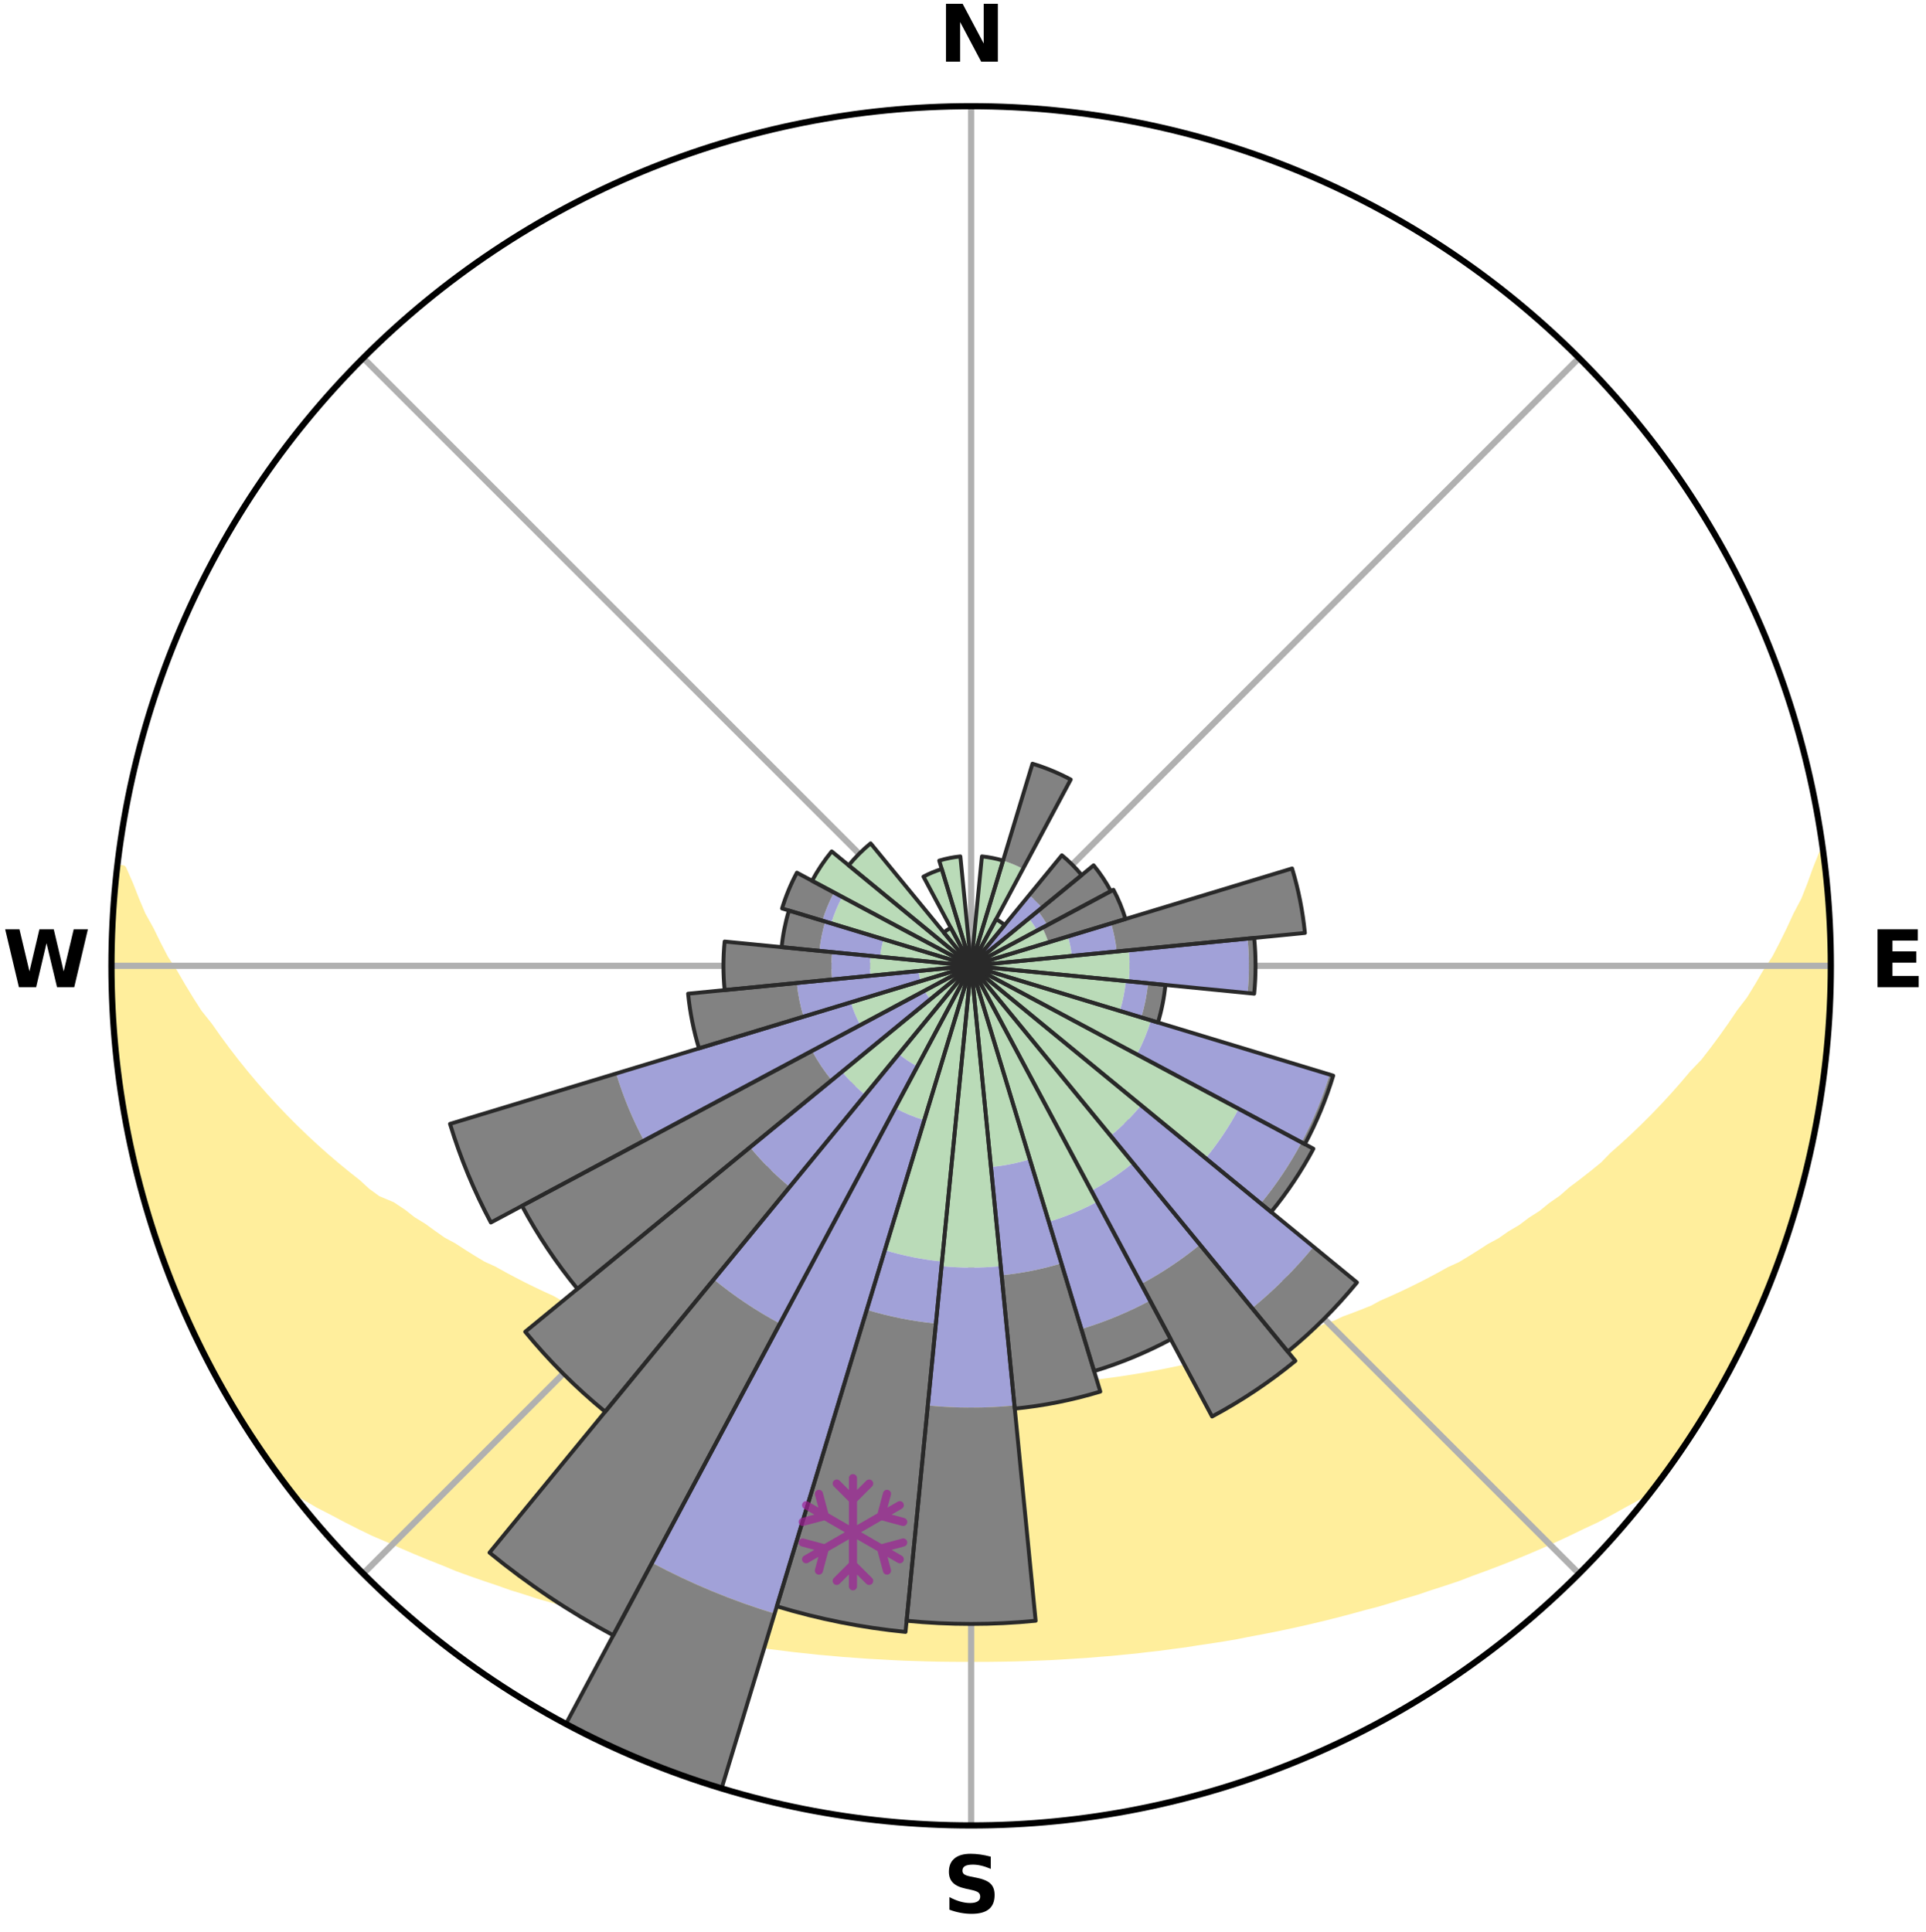 <?xml version="1.0" encoding="utf-8" standalone="no"?>
<!DOCTYPE svg PUBLIC "-//W3C//DTD SVG 1.1//EN"
  "http://www.w3.org/Graphics/SVG/1.1/DTD/svg11.dtd">
<svg xmlns:xlink="http://www.w3.org/1999/xlink" width="248.41pt" height="249.158pt" viewBox="0 0 248.41 249.158" xmlns="http://www.w3.org/2000/svg" version="1.1">
 <title>Ski Rose for Manning Park Resort</title>
 <defs>
  <style type="text/css">*{stroke-linejoin: round; stroke-linecap: butt}</style>
 </defs>
 <g id="figure_1">
  <g id="patch_1">
   <path d="M 0 249.158 
L 248.41 249.158 
L 248.41 0 
L 0 0 
z
" style="fill: #ffffff"/>
  </g>
  <g id="axes_1">
   <g id="patch_2">
    <path d="M 236.135 124.579 
C 236.135 110.018 233.267 95.599 227.695 82.147 
C 222.122 68.695 213.955 56.471 203.659 46.175 
C 193.363 35.879 181.139 27.711 167.687 22.139 
C 154.235 16.567 139.815 13.699 125.255 13.699 
C 110.694 13.699 96.275 16.567 82.823 22.139 
C 69.371 27.711 57.147 35.879 46.851 46.175 
C 36.555 56.471 28.387 68.695 22.815 82.147 
C 17.243 95.599 14.375 110.018 14.375 124.579 
C 14.375 139.14 17.243 153.559 22.815 167.011 
C 28.387 180.463 36.555 192.687 46.851 202.983 
C 57.147 213.279 69.371 221.447 82.823 227.019 
C 96.275 232.591 110.694 235.459 125.255 235.459 
C 139.815 235.459 154.235 232.591 167.687 227.019 
C 181.139 221.447 193.363 213.279 203.659 202.983 
C 213.955 192.687 222.122 180.463 227.695 167.011 
C 233.267 153.559 236.135 139.14 236.135 124.579 
M 125.255 124.579 
C 125.255 124.579 125.255 124.579 125.255 124.579 
C 125.255 124.579 125.255 124.579 125.255 124.579 
C 125.255 124.579 125.255 124.579 125.255 124.579 
C 125.255 124.579 125.255 124.579 125.255 124.579 
C 125.255 124.579 125.255 124.579 125.255 124.579 
C 125.255 124.579 125.255 124.579 125.255 124.579 
C 125.255 124.579 125.255 124.579 125.255 124.579 
C 125.255 124.579 125.255 124.579 125.255 124.579 
C 125.255 124.579 125.255 124.579 125.255 124.579 
C 125.255 124.579 125.255 124.579 125.255 124.579 
C 125.255 124.579 125.255 124.579 125.255 124.579 
C 125.255 124.579 125.255 124.579 125.255 124.579 
C 125.255 124.579 125.255 124.579 125.255 124.579 
C 125.255 124.579 125.255 124.579 125.255 124.579 
C 125.255 124.579 125.255 124.579 125.255 124.579 
C 125.255 124.579 125.255 124.579 125.255 124.579 
z
" style="fill: #ffffff"/>
   </g>
   <g id="PolyCollection_1">
    <defs>
     <path id="m08b20a8ff4" d="M 235.102 -139.041 
L 235.102 -139.041 
L 234.283 -137.001 
L 233.566 -135.008 
L 232.788 -133.042 
L 231.763 -131.093 
L 230.883 -129.191 
L 229.963 -127.321 
L 229.004 -125.484 
L 227.81 -123.684 
L 226.782 -121.92 
L 225.722 -120.193 
L 224.432 -118.513 
L 223.315 -116.862 
L 222.17 -115.247 
L 221.001 -113.67 
L 219.807 -112.131 
L 218.395 -110.659 
L 217.159 -109.2 
L 215.903 -107.778 
L 214.628 -106.396 
L 213.337 -105.052 
L 212.03 -103.746 
L 210.708 -102.479 
L 209.373 -101.251 
L 208.026 -100.061 
L 206.852 -98.852 
L 205.482 -97.735 
L 204.105 -96.657 
L 202.72 -95.616 
L 201.503 -94.544 
L 200.106 -93.575 
L 198.873 -92.569 
L 197.467 -91.67 
L 196.223 -90.729 
L 194.812 -89.899 
L 193.56 -89.022 
L 192.148 -88.259 
L 190.892 -87.443 
L 189.633 -86.657 
L 188.373 -85.9 
L 186.969 -85.263 
L 185.712 -84.563 
L 184.455 -83.892 
L 183.2 -83.247 
L 181.947 -82.629 
L 180.698 -82.036 
L 179.451 -81.469 
L 178.209 -80.927 
L 177.089 -80.309 
L 175.853 -79.813 
L 174.624 -79.34 
L 173.402 -78.89 
L 172.288 -78.36 
L 171.076 -77.951 
L 169.967 -77.462 
L 168.768 -77.093 
L 167.665 -76.643 
L 166.479 -76.311 
L 165.384 -75.898 
L 164.214 -75.601 
L 163.128 -75.222 
L 161.974 -74.957 
L 160.897 -74.611 
L 159.824 -74.28 
L 158.755 -73.966 
L 157.632 -73.757 
L 156.574 -73.471 
L 155.52 -73.199 
L 154.471 -72.94 
L 153.426 -72.695 
L 152.342 -72.544 
L 151.309 -72.322 
L 150.28 -72.112 
L 149.256 -71.913 
L 148.236 -71.725 
L 147.221 -71.548 
L 146.21 -71.38 
L 145.204 -71.223 
L 144.202 -71.075 
L 143.204 -70.936 
L 142.209 -70.806 
L 141.219 -70.684 
L 140.247 -70.519 
L 139.262 -70.417 
L 138.281 -70.322 
L 137.303 -70.234 
L 136.328 -70.153 
L 135.356 -70.079 
L 134.386 -70.011 
L 133.419 -69.95 
L 132.457 -69.87 
L 131.493 -69.824 
L 130.531 -69.785 
L 129.57 -69.751 
L 128.61 -69.723 
L 127.651 -69.692 
L 126.692 -69.679 
L 125.734 -69.671 
L 124.776 -69.672 
L 123.817 -69.683 
L 122.859 -69.699 
L 121.9 -69.72 
L 120.941 -69.762 
L 119.98 -69.799 
L 119.018 -69.841 
L 118.055 -69.889 
L 117.09 -69.944 
L 116.122 -70.004 
L 115.159 -70.106 
L 114.188 -70.183 
L 113.214 -70.266 
L 112.237 -70.357 
L 111.257 -70.454 
L 110.274 -70.56 
L 109.287 -70.673 
L 108.296 -70.794 
L 107.302 -70.923 
L 106.303 -71.062 
L 105.325 -71.274 
L 104.32 -71.434 
L 103.311 -71.603 
L 102.298 -71.782 
L 101.28 -71.972 
L 100.222 -72.096 
L 99.192 -72.306 
L 98.159 -72.528 
L 97.12 -72.762 
L 96.078 -73.009 
L 95.031 -73.269 
L 93.979 -73.542 
L 92.924 -73.83 
L 91.804 -74.04 
L 90.737 -74.356 
L 89.667 -74.687 
L 88.522 -74.938 
L 87.442 -75.3 
L 86.358 -75.68 
L 85.191 -75.978 
L 84.099 -76.392 
L 82.917 -76.724 
L 81.817 -77.175 
L 80.621 -77.544 
L 79.514 -78.033 
L 78.306 -78.442 
L 77.09 -78.872 
L 75.976 -79.423 
L 74.75 -79.896 
L 73.518 -80.391 
L 72.281 -80.91 
L 71.161 -81.551 
L 69.918 -82.118 
L 68.672 -82.71 
L 67.422 -83.327 
L 66.17 -83.971 
L 64.917 -84.642 
L 63.663 -85.34 
L 62.262 -85.977 
L 61.005 -86.733 
L 59.75 -87.518 
L 58.497 -88.332 
L 57.089 -89.094 
L 55.84 -89.97 
L 54.596 -90.876 
L 53.191 -91.738 
L 51.957 -92.708 
L 50.559 -93.639 
L 48.691 -94.42 
L 47.299 -95.433 
L 46.091 -96.546 
L 44.715 -97.631 
L 43.347 -98.754 
L 41.988 -99.914 
L 40.641 -101.113 
L 39.305 -102.351 
L 37.983 -103.627 
L 36.676 -104.942 
L 35.385 -106.295 
L 34.111 -107.687 
L 32.856 -109.117 
L 31.621 -110.585 
L 30.407 -112.092 
L 29.216 -113.637 
L 28.049 -115.219 
L 26.907 -116.839 
L 25.592 -118.483 
L 24.505 -120.18 
L 23.448 -121.913 
L 22.423 -123.682 
L 21.233 -125.487 
L 20.278 -127.328 
L 19.362 -129.202 
L 18.294 -131.121 
L 17.47 -133.062 
L 16.7 -135.032 
L 15.815 -137.048 
L 15.121 -137.127 
L 15.121 -137.127 
L 14.915 -135.204 
L 14.741 -133.277 
L 14.6 -131.347 
L 14.491 -129.415 
L 14.506 -127.479 
L 14.381 -125.547 
L 14.452 -123.612 
L 14.567 -121.681 
L 14.541 -119.745 
L 14.627 -117.813 
L 14.744 -115.882 
L 14.892 -113.952 
L 15.168 -112.036 
L 15.378 -110.114 
L 15.619 -108.194 
L 15.99 -106.294 
L 16.292 -104.384 
L 16.624 -102.478 
L 17.09 -100.599 
L 17.483 -98.705 
L 17.908 -96.817 
L 18.467 -94.964 
L 18.953 -93.091 
L 19.524 -91.242 
L 20.175 -89.42 
L 20.753 -87.573 
L 21.465 -85.774 
L 22.106 -83.947 
L 22.826 -82.152 
L 23.629 -80.391 
L 24.365 -78.601 
L 25.18 -76.846 
L 26.031 -75.108 
L 26.958 -73.409 
L 27.828 -71.681 
L 28.788 -70.001 
L 29.734 -68.313 
L 30.715 -66.645 
L 31.746 -65.008 
L 32.804 -63.387 
L 33.876 -61.776 
L 34.994 -60.197 
L 36.127 -58.628 
L 37.486 -57.231 
L 39.281 -56.193 
L 41.042 -55.159 
L 42.872 -54.217 
L 44.656 -53.271 
L 46.446 -52.364 
L 48.239 -51.494 
L 50.084 -50.709 
L 51.876 -49.909 
L 53.667 -49.141 
L 55.455 -48.406 
L 57.239 -47.701 
L 58.977 -46.977 
L 60.753 -46.332 
L 62.523 -45.714 
L 64.287 -45.124 
L 66.008 -44.512 
L 67.76 -43.974 
L 69.471 -43.413 
L 71.209 -42.924 
L 72.909 -42.412 
L 74.604 -41.924 
L 76.293 -41.458 
L 77.977 -41.015 
L 79.678 -40.636 
L 81.348 -40.235 
L 83.012 -39.854 
L 84.671 -39.492 
L 86.322 -39.15 
L 87.952 -38.788 
L 89.593 -38.483 
L 91.227 -38.195 
L 92.856 -37.924 
L 94.467 -37.636 
L 96.084 -37.398 
L 97.697 -37.175 
L 99.295 -36.939 
L 100.897 -36.746 
L 102.487 -36.542 
L 104.08 -36.378 
L 105.663 -36.205 
L 107.247 -36.067 
L 108.823 -35.923 
L 110.4 -35.812 
L 111.971 -35.697 
L 113.542 -35.61 
L 115.108 -35.522 
L 116.673 -35.449 
L 118.236 -35.398 
L 119.797 -35.351 
L 121.358 -35.318 
L 122.917 -35.302 
L 124.476 -35.294 
L 126.034 -35.293 
L 127.593 -35.3 
L 129.152 -35.32 
L 130.712 -35.348 
L 132.274 -35.394 
L 133.837 -35.454 
L 135.402 -35.516 
L 136.969 -35.603 
L 138.537 -35.705 
L 140.111 -35.804 
L 141.684 -35.934 
L 143.265 -36.057 
L 144.845 -36.215 
L 146.433 -36.367 
L 148.019 -36.555 
L 149.617 -36.733 
L 151.211 -36.953 
L 152.818 -37.161 
L 154.42 -37.414 
L 156.037 -37.652 
L 157.66 -37.908 
L 159.289 -38.178 
L 160.91 -38.501 
L 162.549 -38.808 
L 164.196 -39.13 
L 165.848 -39.473 
L 167.507 -39.834 
L 169.172 -40.215 
L 170.843 -40.615 
L 172.52 -41.038 
L 174.203 -41.481 
L 175.892 -41.947 
L 177.615 -42.39 
L 179.316 -42.901 
L 181.022 -43.438 
L 182.766 -43.951 
L 184.484 -44.536 
L 186.242 -45.1 
L 188.006 -45.69 
L 189.736 -46.357 
L 191.511 -47.003 
L 193.292 -47.678 
L 195.076 -48.382 
L 196.865 -49.118 
L 198.657 -49.885 
L 200.45 -50.685 
L 202.244 -51.519 
L 204.036 -52.389 
L 205.881 -53.247 
L 207.665 -54.194 
L 209.44 -55.182 
L 211.255 -56.172 
L 213.051 -57.21 
L 214.381 -58.629 
L 215.497 -60.21 
L 216.62 -61.786 
L 217.708 -63.386 
L 218.754 -65.014 
L 219.732 -66.684 
L 220.735 -68.337 
L 221.688 -70.02 
L 222.669 -71.688 
L 223.542 -73.414 
L 224.472 -75.111 
L 225.295 -76.862 
L 226.121 -78.612 
L 226.899 -80.383 
L 227.629 -82.174 
L 228.41 -83.945 
L 229.1 -85.753 
L 229.691 -87.596 
L 230.391 -89.401 
L 230.889 -91.273 
L 231.479 -93.114 
L 232.054 -94.961 
L 232.587 -96.821 
L 233.067 -98.696 
L 233.36 -100.613 
L 233.765 -102.502 
L 234.135 -104.399 
L 234.467 -106.303 
L 234.759 -108.214 
L 235.183 -110.107 
L 235.408 -112.029 
L 235.598 -113.954 
L 235.74 -115.884 
L 235.843 -117.815 
L 235.909 -119.748 
L 235.958 -121.68 
L 236.127 -123.611 
L 236.108 -125.546 
L 236.033 -127.48 
L 235.925 -129.411 
L 235.783 -131.339 
L 235.782 -133.278 
L 235.594 -135.204 
L 235.373 -137.125 
L 235.102 -139.041 
z
" style="stroke: #ffee9c"/>
    </defs>
    <g clip-path="url(#pa80e9c524b)">
     <use xlink:href="#m08b20a8ff4" x="0" y="249.158" style="fill: #ffee9c; stroke: #ffee9c"/>
    </g>
   </g>
   <g id="matplotlib.axis_1">
    <g id="xtick_1">
     <g id="line2d_1">
      <path d="M 125.255 124.579 
L 125.255 13.699 
" clip-path="url(#pa80e9c524b)" style="fill: none; stroke: #b0b0b0; stroke-width: 0.8; stroke-linecap: square"/>
     </g>
     <g id="text_1">
      <!-- N -->
      <g transform="translate(121.07 7.958) scale(0.1 -0.1)">
       <defs>
        <path id="DejaVuSans-Bold-4e" d="M 588 4666 
L 1931 4666 
L 3628 1466 
L 3628 4666 
L 4769 4666 
L 4769 0 
L 3425 0 
L 1728 3200 
L 1728 0 
L 588 0 
L 588 4666 
z
" transform="scale(0.016)"/>
       </defs>
       <use xlink:href="#DejaVuSans-Bold-4e"/>
      </g>
     </g>
    </g>
    <g id="xtick_2">
     <g id="line2d_2">
      <path d="M 125.255 124.579 
L 203.659 46.175 
" clip-path="url(#pa80e9c524b)" style="fill: none; stroke: #b0b0b0; stroke-width: 0.8; stroke-linecap: square"/>
     </g>
    </g>
    <g id="xtick_3">
     <g id="line2d_3">
      <path d="M 125.255 124.579 
L 236.135 124.579 
" clip-path="url(#pa80e9c524b)" style="fill: none; stroke: #b0b0b0; stroke-width: 0.8; stroke-linecap: square"/>
     </g>
     <g id="text_2">
      <!-- E -->
      <g transform="translate(241.219 127.338) scale(0.1 -0.1)">
       <defs>
        <path id="DejaVuSans-Bold-45" d="M 588 4666 
L 3834 4666 
L 3834 3756 
L 1791 3756 
L 1791 2888 
L 3713 2888 
L 3713 1978 
L 1791 1978 
L 1791 909 
L 3903 909 
L 3903 0 
L 588 0 
L 588 4666 
z
" transform="scale(0.016)"/>
       </defs>
       <use xlink:href="#DejaVuSans-Bold-45"/>
      </g>
     </g>
    </g>
    <g id="xtick_4">
     <g id="line2d_4">
      <path d="M 125.255 124.579 
L 203.659 202.983 
" clip-path="url(#pa80e9c524b)" style="fill: none; stroke: #b0b0b0; stroke-width: 0.8; stroke-linecap: square"/>
     </g>
    </g>
    <g id="xtick_5">
     <g id="line2d_5">
      <path d="M 125.255 124.579 
L 125.255 235.459 
" clip-path="url(#pa80e9c524b)" style="fill: none; stroke: #b0b0b0; stroke-width: 0.8; stroke-linecap: square"/>
     </g>
     <g id="text_3">
      <!-- S -->
      <g transform="translate(121.654 246.718) scale(0.1 -0.1)">
       <defs>
        <path id="DejaVuSans-Bold-53" d="M 3834 4519 
L 3834 3531 
Q 3450 3703 3084 3790 
Q 2719 3878 2394 3878 
Q 1963 3878 1756 3759 
Q 1550 3641 1550 3391 
Q 1550 3203 1689 3098 
Q 1828 2994 2194 2919 
L 2706 2816 
Q 3484 2659 3812 2340 
Q 4141 2022 4141 1434 
Q 4141 663 3683 286 
Q 3225 -91 2284 -91 
Q 1841 -91 1394 -6 
Q 947 78 500 244 
L 500 1259 
Q 947 1022 1364 901 
Q 1781 781 2169 781 
Q 2563 781 2772 912 
Q 2981 1044 2981 1288 
Q 2981 1506 2839 1625 
Q 2697 1744 2272 1838 
L 1806 1941 
Q 1106 2091 782 2419 
Q 459 2747 459 3303 
Q 459 4000 909 4375 
Q 1359 4750 2203 4750 
Q 2588 4750 2994 4692 
Q 3400 4634 3834 4519 
z
" transform="scale(0.016)"/>
       </defs>
       <use xlink:href="#DejaVuSans-Bold-53"/>
      </g>
     </g>
    </g>
    <g id="xtick_6">
     <g id="line2d_6">
      <path d="M 125.255 124.579 
L 46.851 202.983 
" clip-path="url(#pa80e9c524b)" style="fill: none; stroke: #b0b0b0; stroke-width: 0.8; stroke-linecap: square"/>
     </g>
    </g>
    <g id="xtick_7">
     <g id="line2d_7">
      <path d="M 125.255 124.579 
L 14.375 124.579 
" clip-path="url(#pa80e9c524b)" style="fill: none; stroke: #b0b0b0; stroke-width: 0.8; stroke-linecap: square"/>
     </g>
     <g id="text_4">
      <!-- W -->
      <g transform="translate(0.36 127.338) scale(0.1 -0.1)">
       <defs>
        <path id="DejaVuSans-Bold-57" d="M 191 4666 
L 1344 4666 
L 2150 1275 
L 2950 4666 
L 4109 4666 
L 4909 1275 
L 5716 4666 
L 6859 4666 
L 5759 0 
L 4372 0 
L 3525 3547 
L 2688 0 
L 1300 0 
L 191 4666 
z
" transform="scale(0.016)"/>
       </defs>
       <use xlink:href="#DejaVuSans-Bold-57"/>
      </g>
     </g>
    </g>
    <g id="xtick_8">
     <g id="line2d_8">
      <path d="M 125.255 124.579 
L 46.851 46.175 
" clip-path="url(#pa80e9c524b)" style="fill: none; stroke: #b0b0b0; stroke-width: 0.8; stroke-linecap: square"/>
     </g>
    </g>
   </g>
   <g id="matplotlib.axis_2"/>
   <g id="patch_3">
    <path d="M 125.255 124.579 
C 125.255 124.579 125.255 124.579 125.255 124.579 
C 125.255 124.579 125.255 124.579 125.255 124.579 
L 125.255 124.579 
C 125.255 124.579 125.255 124.579 125.255 124.579 
C 125.255 124.579 125.255 124.579 125.255 124.579 
z
" clip-path="url(#pa80e9c524b)" style="fill: #d9d9d9"/>
   </g>
   <g id="patch_4">
    <path d="M 125.255 124.579 
C 125.255 124.579 125.255 124.579 125.255 124.579 
C 125.255 124.579 125.255 124.579 125.255 124.579 
L 125.255 124.579 
C 125.255 124.579 125.255 124.579 125.255 124.579 
C 125.255 124.579 125.255 124.579 125.255 124.579 
z
" clip-path="url(#pa80e9c524b)" style="fill: #d9d9d9"/>
   </g>
   <g id="patch_5">
    <path d="M 125.255 124.579 
C 125.255 124.579 125.255 124.579 125.255 124.579 
C 125.255 124.579 125.255 124.579 125.255 124.579 
L 125.255 124.579 
C 125.255 124.579 125.255 124.579 125.255 124.579 
C 125.255 124.579 125.255 124.579 125.255 124.579 
z
" clip-path="url(#pa80e9c524b)" style="fill: #d9d9d9"/>
   </g>
   <g id="patch_6">
    <path d="M 125.255 124.579 
C 125.255 124.579 125.255 124.579 125.255 124.579 
C 125.255 124.579 125.255 124.579 125.255 124.579 
L 125.255 124.579 
C 125.255 124.579 125.255 124.579 125.255 124.579 
C 125.255 124.579 125.255 124.579 125.255 124.579 
z
" clip-path="url(#pa80e9c524b)" style="fill: #d9d9d9"/>
   </g>
   <g id="patch_7">
    <path d="M 125.255 124.579 
C 125.255 124.579 125.255 124.579 125.255 124.579 
C 125.255 124.579 125.255 124.579 125.255 124.579 
L 125.255 124.579 
C 125.255 124.579 125.255 124.579 125.255 124.579 
C 125.255 124.579 125.255 124.579 125.255 124.579 
z
" clip-path="url(#pa80e9c524b)" style="fill: #d9d9d9"/>
   </g>
   <g id="patch_8">
    <path d="M 125.255 124.579 
C 125.255 124.579 125.255 124.579 125.255 124.579 
C 125.255 124.579 125.255 124.579 125.255 124.579 
L 125.255 124.579 
C 125.255 124.579 125.255 124.579 125.255 124.579 
C 125.255 124.579 125.255 124.579 125.255 124.579 
z
" clip-path="url(#pa80e9c524b)" style="fill: #d9d9d9"/>
   </g>
   <g id="patch_9">
    <path d="M 125.255 124.579 
C 125.255 124.579 125.255 124.579 125.255 124.579 
C 125.255 124.579 125.255 124.579 125.255 124.579 
L 125.255 124.579 
C 125.255 124.579 125.255 124.579 125.255 124.579 
C 125.255 124.579 125.255 124.579 125.255 124.579 
z
" clip-path="url(#pa80e9c524b)" style="fill: #d9d9d9"/>
   </g>
   <g id="patch_10">
    <path d="M 125.255 124.579 
C 125.255 124.579 125.255 124.579 125.255 124.579 
C 125.255 124.579 125.255 124.579 125.255 124.579 
L 125.255 124.579 
C 125.255 124.579 125.255 124.579 125.255 124.579 
C 125.255 124.579 125.255 124.579 125.255 124.579 
z
" clip-path="url(#pa80e9c524b)" style="fill: #d9d9d9"/>
   </g>
   <g id="patch_11">
    <path d="M 125.255 124.579 
C 125.255 124.579 125.255 124.579 125.255 124.579 
C 125.255 124.579 125.255 124.579 125.255 124.579 
L 125.255 124.579 
C 125.255 124.579 125.255 124.579 125.255 124.579 
C 125.255 124.579 125.255 124.579 125.255 124.579 
z
" clip-path="url(#pa80e9c524b)" style="fill: #d9d9d9"/>
   </g>
   <g id="patch_12">
    <path d="M 125.255 124.579 
C 125.255 124.579 125.255 124.579 125.255 124.579 
C 125.255 124.579 125.255 124.579 125.255 124.579 
L 125.255 124.579 
C 125.255 124.579 125.255 124.579 125.255 124.579 
C 125.255 124.579 125.255 124.579 125.255 124.579 
z
" clip-path="url(#pa80e9c524b)" style="fill: #d9d9d9"/>
   </g>
   <g id="patch_13">
    <path d="M 125.255 124.579 
C 125.255 124.579 125.255 124.579 125.255 124.579 
C 125.255 124.579 125.255 124.579 125.255 124.579 
L 125.255 124.579 
C 125.255 124.579 125.255 124.579 125.255 124.579 
C 125.255 124.579 125.255 124.579 125.255 124.579 
z
" clip-path="url(#pa80e9c524b)" style="fill: #d9d9d9"/>
   </g>
   <g id="patch_14">
    <path d="M 125.255 124.579 
C 125.255 124.579 125.255 124.579 125.255 124.579 
C 125.255 124.579 125.255 124.579 125.255 124.579 
L 125.255 124.579 
C 125.255 124.579 125.255 124.579 125.255 124.579 
C 125.255 124.579 125.255 124.579 125.255 124.579 
z
" clip-path="url(#pa80e9c524b)" style="fill: #d9d9d9"/>
   </g>
   <g id="patch_15">
    <path d="M 125.255 124.579 
C 125.255 124.579 125.255 124.579 125.255 124.579 
C 125.255 124.579 125.255 124.579 125.255 124.579 
L 125.255 124.579 
C 125.255 124.579 125.255 124.579 125.255 124.579 
C 125.255 124.579 125.255 124.579 125.255 124.579 
z
" clip-path="url(#pa80e9c524b)" style="fill: #d9d9d9"/>
   </g>
   <g id="patch_16">
    <path d="M 125.255 124.579 
C 125.255 124.579 125.255 124.579 125.255 124.579 
C 125.255 124.579 125.255 124.579 125.255 124.579 
L 125.255 124.579 
C 125.255 124.579 125.255 124.579 125.255 124.579 
C 125.255 124.579 125.255 124.579 125.255 124.579 
z
" clip-path="url(#pa80e9c524b)" style="fill: #d9d9d9"/>
   </g>
   <g id="patch_17">
    <path d="M 125.255 124.579 
C 125.255 124.579 125.255 124.579 125.255 124.579 
C 125.255 124.579 125.255 124.579 125.255 124.579 
L 125.255 124.579 
C 125.255 124.579 125.255 124.579 125.255 124.579 
C 125.255 124.579 125.255 124.579 125.255 124.579 
z
" clip-path="url(#pa80e9c524b)" style="fill: #d9d9d9"/>
   </g>
   <g id="patch_18">
    <path d="M 125.255 124.579 
C 125.255 124.579 125.255 124.579 125.255 124.579 
C 125.255 124.579 125.255 124.579 125.255 124.579 
L 125.255 124.579 
C 125.255 124.579 125.255 124.579 125.255 124.579 
C 125.255 124.579 125.255 124.579 125.255 124.579 
z
" clip-path="url(#pa80e9c524b)" style="fill: #d9d9d9"/>
   </g>
   <g id="patch_19">
    <path d="M 125.255 124.579 
C 125.255 124.579 125.255 124.579 125.255 124.579 
C 125.255 124.579 125.255 124.579 125.255 124.579 
L 125.255 124.579 
C 125.255 124.579 125.255 124.579 125.255 124.579 
C 125.255 124.579 125.255 124.579 125.255 124.579 
z
" clip-path="url(#pa80e9c524b)" style="fill: #d9d9d9"/>
   </g>
   <g id="patch_20">
    <path d="M 125.255 124.579 
C 125.255 124.579 125.255 124.579 125.255 124.579 
C 125.255 124.579 125.255 124.579 125.255 124.579 
L 125.255 124.579 
C 125.255 124.579 125.255 124.579 125.255 124.579 
C 125.255 124.579 125.255 124.579 125.255 124.579 
z
" clip-path="url(#pa80e9c524b)" style="fill: #d9d9d9"/>
   </g>
   <g id="patch_21">
    <path d="M 125.255 124.579 
C 125.255 124.579 125.255 124.579 125.255 124.579 
C 125.255 124.579 125.255 124.579 125.255 124.579 
L 125.255 124.579 
C 125.255 124.579 125.255 124.579 125.255 124.579 
C 125.255 124.579 125.255 124.579 125.255 124.579 
z
" clip-path="url(#pa80e9c524b)" style="fill: #d9d9d9"/>
   </g>
   <g id="patch_22">
    <path d="M 125.255 124.579 
C 125.255 124.579 125.255 124.579 125.255 124.579 
C 125.255 124.579 125.255 124.579 125.255 124.579 
L 125.255 124.579 
C 125.255 124.579 125.255 124.579 125.255 124.579 
C 125.255 124.579 125.255 124.579 125.255 124.579 
z
" clip-path="url(#pa80e9c524b)" style="fill: #d9d9d9"/>
   </g>
   <g id="patch_23">
    <path d="M 125.255 124.579 
C 125.255 124.579 125.255 124.579 125.255 124.579 
C 125.255 124.579 125.255 124.579 125.255 124.579 
L 125.255 124.579 
C 125.255 124.579 125.255 124.579 125.255 124.579 
C 125.255 124.579 125.255 124.579 125.255 124.579 
z
" clip-path="url(#pa80e9c524b)" style="fill: #d9d9d9"/>
   </g>
   <g id="patch_24">
    <path d="M 125.255 124.579 
C 125.255 124.579 125.255 124.579 125.255 124.579 
C 125.255 124.579 125.255 124.579 125.255 124.579 
L 125.255 124.579 
C 125.255 124.579 125.255 124.579 125.255 124.579 
C 125.255 124.579 125.255 124.579 125.255 124.579 
z
" clip-path="url(#pa80e9c524b)" style="fill: #d9d9d9"/>
   </g>
   <g id="patch_25">
    <path d="M 125.255 124.579 
C 125.255 124.579 125.255 124.579 125.255 124.579 
C 125.255 124.579 125.255 124.579 125.255 124.579 
L 125.255 124.579 
C 125.255 124.579 125.255 124.579 125.255 124.579 
C 125.255 124.579 125.255 124.579 125.255 124.579 
z
" clip-path="url(#pa80e9c524b)" style="fill: #d9d9d9"/>
   </g>
   <g id="patch_26">
    <path d="M 125.255 124.579 
C 125.255 124.579 125.255 124.579 125.255 124.579 
C 125.255 124.579 125.255 124.579 125.255 124.579 
L 125.255 124.579 
C 125.255 124.579 125.255 124.579 125.255 124.579 
C 125.255 124.579 125.255 124.579 125.255 124.579 
z
" clip-path="url(#pa80e9c524b)" style="fill: #d9d9d9"/>
   </g>
   <g id="patch_27">
    <path d="M 125.255 124.579 
C 125.255 124.579 125.255 124.579 125.255 124.579 
C 125.255 124.579 125.255 124.579 125.255 124.579 
L 125.255 124.579 
C 125.255 124.579 125.255 124.579 125.255 124.579 
C 125.255 124.579 125.255 124.579 125.255 124.579 
z
" clip-path="url(#pa80e9c524b)" style="fill: #d9d9d9"/>
   </g>
   <g id="patch_28">
    <path d="M 125.255 124.579 
C 125.255 124.579 125.255 124.579 125.255 124.579 
C 125.255 124.579 125.255 124.579 125.255 124.579 
L 125.255 124.579 
C 125.255 124.579 125.255 124.579 125.255 124.579 
C 125.255 124.579 125.255 124.579 125.255 124.579 
z
" clip-path="url(#pa80e9c524b)" style="fill: #d9d9d9"/>
   </g>
   <g id="patch_29">
    <path d="M 125.255 124.579 
C 125.255 124.579 125.255 124.579 125.255 124.579 
C 125.255 124.579 125.255 124.579 125.255 124.579 
L 125.255 124.579 
C 125.255 124.579 125.255 124.579 125.255 124.579 
C 125.255 124.579 125.255 124.579 125.255 124.579 
z
" clip-path="url(#pa80e9c524b)" style="fill: #d9d9d9"/>
   </g>
   <g id="patch_30">
    <path d="M 125.255 124.579 
C 125.255 124.579 125.255 124.579 125.255 124.579 
C 125.255 124.579 125.255 124.579 125.255 124.579 
L 125.255 124.579 
C 125.255 124.579 125.255 124.579 125.255 124.579 
C 125.255 124.579 125.255 124.579 125.255 124.579 
z
" clip-path="url(#pa80e9c524b)" style="fill: #d9d9d9"/>
   </g>
   <g id="patch_31">
    <path d="M 125.255 124.579 
C 125.255 124.579 125.255 124.579 125.255 124.579 
C 125.255 124.579 125.255 124.579 125.255 124.579 
L 125.255 124.579 
C 125.255 124.579 125.255 124.579 125.255 124.579 
C 125.255 124.579 125.255 124.579 125.255 124.579 
z
" clip-path="url(#pa80e9c524b)" style="fill: #d9d9d9"/>
   </g>
   <g id="patch_32">
    <path d="M 125.255 124.579 
C 125.255 124.579 125.255 124.579 125.255 124.579 
C 125.255 124.579 125.255 124.579 125.255 124.579 
L 125.255 124.579 
C 125.255 124.579 125.255 124.579 125.255 124.579 
C 125.255 124.579 125.255 124.579 125.255 124.579 
z
" clip-path="url(#pa80e9c524b)" style="fill: #d9d9d9"/>
   </g>
   <g id="patch_33">
    <path d="M 125.255 124.579 
C 125.255 124.579 125.255 124.579 125.255 124.579 
C 125.255 124.579 125.255 124.579 125.255 124.579 
L 125.255 124.579 
C 125.255 124.579 125.255 124.579 125.255 124.579 
C 125.255 124.579 125.255 124.579 125.255 124.579 
z
" clip-path="url(#pa80e9c524b)" style="fill: #d9d9d9"/>
   </g>
   <g id="patch_34">
    <path d="M 125.255 124.579 
C 125.255 124.579 125.255 124.579 125.255 124.579 
C 125.255 124.579 125.255 124.579 125.255 124.579 
L 125.255 124.579 
C 125.255 124.579 125.255 124.579 125.255 124.579 
C 125.255 124.579 125.255 124.579 125.255 124.579 
z
" clip-path="url(#pa80e9c524b)" style="fill: #d9d9d9"/>
   </g>
   <g id="patch_35">
    <path d="M 125.255 124.579 
C 125.255 124.579 125.255 124.579 125.255 124.579 
C 125.255 124.579 125.255 124.579 125.255 124.579 
L 125.255 124.579 
C 125.255 124.579 125.255 124.579 125.255 124.579 
C 125.255 124.579 125.255 124.579 125.255 124.579 
z
" clip-path="url(#pa80e9c524b)" style="fill: #badbb8"/>
   </g>
   <g id="patch_36">
    <path d="M 125.255 124.579 
C 125.255 124.579 125.255 124.579 125.255 124.579 
C 125.255 124.579 125.255 124.579 125.255 124.579 
L 129.371 111.011 
C 128.927 110.876 128.476 110.763 128.021 110.673 
C 127.566 110.582 127.106 110.514 126.645 110.468 
z
" clip-path="url(#pa80e9c524b)" style="fill: #badbb8"/>
   </g>
   <g id="patch_37">
    <path d="M 125.255 124.579 
C 125.255 124.579 125.255 124.579 125.255 124.579 
C 125.255 124.579 125.255 124.579 125.255 124.579 
L 131.939 112.074 
C 131.529 111.856 131.11 111.657 130.681 111.48 
C 130.252 111.302 129.815 111.145 129.371 111.011 
z
" clip-path="url(#pa80e9c524b)" style="fill: #badbb8"/>
   </g>
   <g id="patch_38">
    <path d="M 125.255 124.579 
C 125.255 124.579 125.255 124.579 125.255 124.579 
C 125.255 124.579 125.255 124.579 125.255 124.579 
L 129.576 119.314 
C 129.404 119.172 129.224 119.04 129.039 118.916 
C 128.854 118.792 128.662 118.677 128.466 118.572 
z
" clip-path="url(#pa80e9c524b)" style="fill: #badbb8"/>
   </g>
   <g id="patch_39">
    <path d="M 125.255 124.579 
C 125.255 124.579 125.255 124.579 125.255 124.579 
C 125.255 124.579 125.255 124.579 125.255 124.579 
L 125.255 124.579 
C 125.255 124.579 125.255 124.579 125.255 124.579 
C 125.255 124.579 125.255 124.579 125.255 124.579 
z
" clip-path="url(#pa80e9c524b)" style="fill: #badbb8"/>
   </g>
   <g id="patch_40">
    <path d="M 125.255 124.579 
C 125.255 124.579 125.255 124.579 125.255 124.579 
C 125.255 124.579 125.255 124.579 125.255 124.579 
L 133.75 120.038 
C 133.601 119.76 133.439 119.49 133.264 119.227 
C 133.089 118.965 132.901 118.712 132.701 118.468 
z
" clip-path="url(#pa80e9c524b)" style="fill: #badbb8"/>
   </g>
   <g id="patch_41">
    <path d="M 125.255 124.579 
C 125.255 124.579 125.255 124.579 125.255 124.579 
C 125.255 124.579 125.255 124.579 125.255 124.579 
L 135.211 121.559 
C 135.112 121.233 134.998 120.912 134.867 120.597 
C 134.737 120.283 134.591 119.975 134.431 119.674 
z
" clip-path="url(#pa80e9c524b)" style="fill: #badbb8"/>
   </g>
   <g id="patch_42">
    <path d="M 125.255 124.579 
C 125.255 124.579 125.255 124.579 125.255 124.579 
C 125.255 124.579 125.255 124.579 125.255 124.579 
L 138.235 123.301 
C 138.193 122.876 138.13 122.453 138.047 122.035 
C 137.964 121.616 137.86 121.202 137.736 120.793 
z
" clip-path="url(#pa80e9c524b)" style="fill: #badbb8"/>
   </g>
   <g id="patch_43">
    <path d="M 125.255 124.579 
C 125.255 124.579 125.255 124.579 125.255 124.579 
C 125.255 124.579 125.255 124.579 125.255 124.579 
L 145.59 126.582 
C 145.656 125.916 145.689 125.248 145.689 124.579 
C 145.689 123.91 145.656 123.242 145.59 122.576 
z
" clip-path="url(#pa80e9c524b)" style="fill: #badbb8"/>
   </g>
   <g id="patch_44">
    <path d="M 125.255 124.579 
C 125.255 124.579 125.255 124.579 125.255 124.579 
C 125.255 124.579 125.255 124.579 125.255 124.579 
L 144.443 130.4 
C 144.634 129.772 144.793 129.135 144.921 128.491 
C 145.05 127.847 145.146 127.198 145.21 126.544 
z
" clip-path="url(#pa80e9c524b)" style="fill: #badbb8"/>
   </g>
   <g id="patch_45">
    <path d="M 125.255 124.579 
C 125.255 124.579 125.255 124.579 125.255 124.579 
C 125.255 124.579 125.255 124.579 125.255 124.579 
L 146.634 136.006 
C 147.008 135.307 147.348 134.589 147.651 133.856 
C 147.955 133.123 148.222 132.375 148.453 131.616 
z
" clip-path="url(#pa80e9c524b)" style="fill: #badbb8"/>
   </g>
   <g id="patch_46">
    <path d="M 125.255 124.579 
C 125.255 124.579 125.255 124.579 125.255 124.579 
C 125.255 124.579 125.255 124.579 125.255 124.579 
L 155.501 149.402 
C 156.314 148.412 157.077 147.382 157.789 146.317 
C 158.5 145.253 159.159 144.153 159.763 143.024 
z
" clip-path="url(#pa80e9c524b)" style="fill: #badbb8"/>
   </g>
   <g id="patch_47">
    <path d="M 125.255 124.579 
C 125.255 124.579 125.255 124.579 125.255 124.579 
C 125.255 124.579 125.255 124.579 125.255 124.579 
L 143.245 146.5 
C 143.962 145.911 144.65 145.287 145.307 144.631 
C 145.963 143.975 146.587 143.287 147.176 142.569 
z
" clip-path="url(#pa80e9c524b)" style="fill: #badbb8"/>
   </g>
   <g id="patch_48">
    <path d="M 125.255 124.579 
C 125.255 124.579 125.255 124.579 125.255 124.579 
C 125.255 124.579 125.255 124.579 125.255 124.579 
L 140.765 153.596 
C 141.714 153.088 142.639 152.534 143.534 151.936 
C 144.429 151.338 145.295 150.696 146.127 150.012 
z
" clip-path="url(#pa80e9c524b)" style="fill: #badbb8"/>
   </g>
   <g id="patch_49">
    <path d="M 125.255 124.579 
C 125.255 124.579 125.255 124.579 125.255 124.579 
C 125.255 124.579 125.255 124.579 125.255 124.579 
L 135.272 157.601 
C 136.353 157.273 137.417 156.892 138.46 156.46 
C 139.504 156.028 140.526 155.545 141.522 155.012 
z
" clip-path="url(#pa80e9c524b)" style="fill: #badbb8"/>
   </g>
   <g id="patch_50">
    <path d="M 125.255 124.579 
C 125.255 124.579 125.255 124.579 125.255 124.579 
C 125.255 124.579 125.255 124.579 125.255 124.579 
L 127.812 150.539 
C 128.661 150.455 129.506 150.33 130.344 150.163 
C 131.181 149.997 132.01 149.789 132.827 149.541 
z
" clip-path="url(#pa80e9c524b)" style="fill: #badbb8"/>
   </g>
   <g id="patch_51">
    <path d="M 125.255 124.579 
C 125.255 124.579 125.255 124.579 125.255 124.579 
C 125.255 124.579 125.255 124.579 125.255 124.579 
L 121.439 163.321 
C 122.707 163.446 123.981 163.509 125.255 163.509 
C 126.529 163.509 127.803 163.446 129.071 163.321 
z
" clip-path="url(#pa80e9c524b)" style="fill: #badbb8"/>
   </g>
   <g id="patch_52">
    <path d="M 125.255 124.579 
C 125.255 124.579 125.255 124.579 125.255 124.579 
C 125.255 124.579 125.255 124.579 125.255 124.579 
L 114.128 161.258 
C 115.329 161.622 116.547 161.927 117.777 162.172 
C 119.008 162.417 120.249 162.601 121.498 162.724 
z
" clip-path="url(#pa80e9c524b)" style="fill: #badbb8"/>
   </g>
   <g id="patch_53">
    <path d="M 125.255 124.579 
C 125.255 124.579 125.255 124.579 125.255 124.579 
C 125.255 124.579 125.255 124.579 125.255 124.579 
L 115.446 142.931 
C 116.046 143.252 116.662 143.543 117.292 143.804 
C 117.921 144.065 118.563 144.294 119.214 144.492 
z
" clip-path="url(#pa80e9c524b)" style="fill: #badbb8"/>
   </g>
   <g id="patch_54">
    <path d="M 125.255 124.579 
C 125.255 124.579 125.255 124.579 125.255 124.579 
C 125.255 124.579 125.255 124.579 125.255 124.579 
L 115.92 135.953 
C 116.293 136.259 116.68 136.546 117.08 136.813 
C 117.481 137.081 117.894 137.329 118.319 137.556 
z
" clip-path="url(#pa80e9c524b)" style="fill: #badbb8"/>
   </g>
   <g id="patch_55">
    <path d="M 125.255 124.579 
C 125.255 124.579 125.255 124.579 125.255 124.579 
C 125.255 124.579 125.255 124.579 125.255 124.579 
L 108.605 138.243 
C 109.052 138.788 109.526 139.311 110.024 139.81 
C 110.523 140.308 111.046 140.782 111.59 141.229 
z
" clip-path="url(#pa80e9c524b)" style="fill: #badbb8"/>
   </g>
   <g id="patch_56">
    <path d="M 125.255 124.579 
C 125.255 124.579 125.255 124.579 125.255 124.579 
C 125.255 124.579 125.255 124.579 125.255 124.579 
L 119.248 127.79 
C 119.353 127.987 119.468 128.178 119.591 128.363 
C 119.715 128.549 119.848 128.728 119.99 128.9 
z
" clip-path="url(#pa80e9c524b)" style="fill: #badbb8"/>
   </g>
   <g id="patch_57">
    <path d="M 125.255 124.579 
C 125.255 124.579 125.255 124.579 125.255 124.579 
C 125.255 124.579 125.255 124.579 125.255 124.579 
L 109.739 129.286 
C 109.893 129.794 110.072 130.294 110.275 130.784 
C 110.478 131.274 110.705 131.754 110.955 132.222 
z
" clip-path="url(#pa80e9c524b)" style="fill: #badbb8"/>
   </g>
   <g id="patch_58">
    <path d="M 125.255 124.579 
C 125.255 124.579 125.255 124.579 125.255 124.579 
C 125.255 124.579 125.255 124.579 125.255 124.579 
L 118.476 125.247 
C 118.498 125.469 118.531 125.689 118.574 125.908 
C 118.618 126.127 118.672 126.343 118.737 126.556 
z
" clip-path="url(#pa80e9c524b)" style="fill: #badbb8"/>
   </g>
   <g id="patch_59">
    <path d="M 125.255 124.579 
C 125.255 124.579 125.255 124.579 125.255 124.579 
C 125.255 124.579 125.255 124.579 125.255 124.579 
L 112.275 123.301 
C 112.233 123.726 112.212 124.152 112.212 124.579 
C 112.212 125.006 112.233 125.433 112.275 125.857 
z
" clip-path="url(#pa80e9c524b)" style="fill: #badbb8"/>
   </g>
   <g id="patch_60">
    <path d="M 125.255 124.579 
C 125.255 124.579 125.255 124.579 125.255 124.579 
C 125.255 124.579 125.255 124.579 125.255 124.579 
L 113.965 121.154 
C 113.853 121.524 113.759 121.899 113.684 122.277 
C 113.609 122.656 113.552 123.038 113.514 123.423 
z
" clip-path="url(#pa80e9c524b)" style="fill: #badbb8"/>
   </g>
   <g id="patch_61">
    <path d="M 125.255 124.579 
C 125.255 124.579 125.255 124.579 125.255 124.579 
C 125.255 124.579 125.255 124.579 125.255 124.579 
L 108.622 115.689 
C 108.331 116.233 108.067 116.791 107.831 117.362 
C 107.595 117.932 107.386 118.514 107.207 119.104 
z
" clip-path="url(#pa80e9c524b)" style="fill: #badbb8"/>
   </g>
   <g id="patch_62">
    <path d="M 125.255 124.579 
C 125.255 124.579 125.255 124.579 125.255 124.579 
C 125.255 124.579 125.255 124.579 125.255 124.579 
L 107.271 109.82 
C 106.788 110.409 106.334 111.021 105.911 111.654 
C 105.488 112.287 105.096 112.94 104.737 113.612 
z
" clip-path="url(#pa80e9c524b)" style="fill: #badbb8"/>
   </g>
   <g id="patch_63">
    <path d="M 125.255 124.579 
C 125.255 124.579 125.255 124.579 125.255 124.579 
C 125.255 124.579 125.255 124.579 125.255 124.579 
L 112.292 108.783 
C 111.775 109.208 111.279 109.657 110.806 110.13 
C 110.333 110.603 109.884 111.099 109.459 111.616 
z
" clip-path="url(#pa80e9c524b)" style="fill: #badbb8"/>
   </g>
   <g id="patch_64">
    <path d="M 125.255 124.579 
C 125.255 124.579 125.255 124.579 125.255 124.579 
C 125.255 124.579 125.255 124.579 125.255 124.579 
L 122.633 119.674 
C 122.473 119.76 122.316 119.854 122.165 119.955 
C 122.014 120.056 121.867 120.165 121.727 120.28 
z
" clip-path="url(#pa80e9c524b)" style="fill: #badbb8"/>
   </g>
   <g id="patch_65">
    <path d="M 125.255 124.579 
C 125.255 124.579 125.255 124.579 125.255 124.579 
C 125.255 124.579 125.255 124.579 125.255 124.579 
L 121.469 112.098 
C 121.06 112.222 120.658 112.366 120.264 112.529 
C 119.869 112.693 119.483 112.875 119.107 113.076 
z
" clip-path="url(#pa80e9c524b)" style="fill: #badbb8"/>
   </g>
   <g id="patch_66">
    <path d="M 125.255 124.579 
C 125.255 124.579 125.255 124.579 125.255 124.579 
C 125.255 124.579 125.255 124.579 125.255 124.579 
L 123.865 110.468 
C 123.403 110.514 122.944 110.582 122.489 110.673 
C 122.034 110.763 121.583 110.876 121.139 111.011 
z
" clip-path="url(#pa80e9c524b)" style="fill: #badbb8"/>
   </g>
   <g id="patch_67">
    <path d="M 125.255 124.579 
C 125.255 124.579 125.255 124.579 125.255 124.579 
C 125.255 124.579 125.255 124.579 125.255 124.579 
L 125.255 124.579 
C 125.255 124.579 125.255 124.579 125.255 124.579 
C 125.255 124.579 125.255 124.579 125.255 124.579 
z
" clip-path="url(#pa80e9c524b)" style="fill: #a1a1d8"/>
   </g>
   <g id="patch_68">
    <path d="M 126.645 110.468 
C 127.106 110.514 127.566 110.582 128.021 110.673 
C 128.476 110.763 128.927 110.876 129.371 111.011 
L 129.371 111.011 
C 128.927 110.876 128.476 110.763 128.021 110.673 
C 127.566 110.582 127.106 110.514 126.645 110.468 
z
" clip-path="url(#pa80e9c524b)" style="fill: #a1a1d8"/>
   </g>
   <g id="patch_69">
    <path d="M 129.371 111.011 
C 129.815 111.145 130.252 111.302 130.681 111.48 
C 131.11 111.657 131.529 111.856 131.939 112.074 
L 131.939 112.074 
C 131.529 111.856 131.11 111.657 130.681 111.48 
C 130.252 111.302 129.815 111.145 129.371 111.011 
z
" clip-path="url(#pa80e9c524b)" style="fill: #a1a1d8"/>
   </g>
   <g id="patch_70">
    <path d="M 128.466 118.572 
C 128.662 118.677 128.854 118.792 129.039 118.916 
C 129.224 119.04 129.404 119.172 129.576 119.314 
L 129.576 119.314 
C 129.404 119.172 129.224 119.04 129.039 118.916 
C 128.854 118.792 128.662 118.677 128.466 118.572 
z
" clip-path="url(#pa80e9c524b)" style="fill: #a1a1d8"/>
   </g>
   <g id="patch_71">
    <path d="M 125.255 124.579 
C 125.255 124.579 125.255 124.579 125.255 124.579 
C 125.255 124.579 125.255 124.579 125.255 124.579 
L 134.374 117.095 
C 134.129 116.796 133.87 116.51 133.597 116.237 
C 133.324 115.964 133.038 115.704 132.739 115.459 
z
" clip-path="url(#pa80e9c524b)" style="fill: #a1a1d8"/>
   </g>
   <g id="patch_72">
    <path d="M 132.701 118.468 
C 132.901 118.712 133.089 118.965 133.264 119.227 
C 133.439 119.49 133.601 119.76 133.75 120.038 
L 135.064 119.336 
C 134.893 119.015 134.705 118.702 134.503 118.4 
C 134.301 118.097 134.084 117.804 133.853 117.523 
z
" clip-path="url(#pa80e9c524b)" style="fill: #a1a1d8"/>
   </g>
   <g id="patch_73">
    <path d="M 134.431 119.674 
C 134.591 119.975 134.737 120.283 134.867 120.597 
C 134.998 120.912 135.112 121.233 135.211 121.559 
L 135.211 121.559 
C 135.112 121.233 134.998 120.912 134.867 120.597 
C 134.737 120.283 134.591 119.975 134.431 119.674 
z
" clip-path="url(#pa80e9c524b)" style="fill: #a1a1d8"/>
   </g>
   <g id="patch_74">
    <path d="M 137.736 120.793 
C 137.86 121.202 137.964 121.616 138.047 122.035 
C 138.13 122.453 138.193 122.876 138.235 123.301 
L 144.024 122.73 
C 143.963 122.116 143.873 121.505 143.752 120.9 
C 143.632 120.294 143.482 119.695 143.302 119.104 
z
" clip-path="url(#pa80e9c524b)" style="fill: #a1a1d8"/>
   </g>
   <g id="patch_75">
    <path d="M 145.59 122.576 
C 145.656 123.242 145.689 123.91 145.689 124.579 
C 145.689 125.248 145.656 125.916 145.59 126.582 
L 160.909 128.091 
C 161.024 126.924 161.082 125.752 161.082 124.579 
C 161.082 123.406 161.024 122.234 160.909 121.067 
z
" clip-path="url(#pa80e9c524b)" style="fill: #a1a1d8"/>
   </g>
   <g id="patch_76">
    <path d="M 145.21 126.544 
C 145.146 127.198 145.05 127.847 144.921 128.491 
C 144.793 129.135 144.634 129.772 144.443 130.4 
L 147.198 131.235 
C 147.416 130.517 147.598 129.789 147.745 129.053 
C 147.891 128.316 148.001 127.574 148.075 126.827 
z
" clip-path="url(#pa80e9c524b)" style="fill: #a1a1d8"/>
   </g>
   <g id="patch_77">
    <path d="M 148.453 131.616 
C 148.222 132.375 147.955 133.123 147.651 133.856 
C 147.348 134.589 147.008 135.307 146.634 136.006 
L 167.872 147.359 
C 168.618 145.964 169.295 144.533 169.9 143.072 
C 170.505 141.61 171.038 140.12 171.498 138.607 
z
" clip-path="url(#pa80e9c524b)" style="fill: #a1a1d8"/>
   </g>
   <g id="patch_78">
    <path d="M 159.763 143.024 
C 159.159 144.153 158.5 145.253 157.789 146.317 
C 157.077 147.382 156.314 148.412 155.501 149.402 
L 162.609 155.235 
C 163.613 154.012 164.556 152.741 165.434 151.426 
C 166.313 150.111 167.127 148.754 167.872 147.359 
z
" clip-path="url(#pa80e9c524b)" style="fill: #a1a1d8"/>
   </g>
   <g id="patch_79">
    <path d="M 147.176 142.569 
C 146.587 143.287 145.963 143.975 145.307 144.631 
C 144.65 145.287 143.962 145.911 143.245 146.5 
L 161.493 168.736 
C 162.939 167.55 164.325 166.293 165.647 164.971 
C 166.969 163.649 168.225 162.263 169.412 160.818 
z
" clip-path="url(#pa80e9c524b)" style="fill: #a1a1d8"/>
   </g>
   <g id="patch_80">
    <path d="M 146.127 150.012 
C 145.295 150.696 144.429 151.338 143.534 151.936 
C 142.639 152.534 141.714 153.088 140.765 153.596 
L 147.189 165.615 
C 148.532 164.897 149.839 164.114 151.106 163.267 
C 152.372 162.421 153.596 161.513 154.773 160.547 
z
" clip-path="url(#pa80e9c524b)" style="fill: #a1a1d8"/>
   </g>
   <g id="patch_81">
    <path d="M 141.522 155.012 
C 140.526 155.545 139.504 156.028 138.46 156.46 
C 137.417 156.892 136.353 157.273 135.272 157.601 
L 139.467 171.43 
C 141 170.965 142.51 170.425 143.991 169.812 
C 145.471 169.198 146.921 168.513 148.334 167.757 
z
" clip-path="url(#pa80e9c524b)" style="fill: #a1a1d8"/>
   </g>
   <g id="patch_82">
    <path d="M 132.827 149.541 
C 132.01 149.789 131.181 149.997 130.344 150.163 
C 129.506 150.33 128.661 150.455 127.812 150.539 
L 129.186 164.49 
C 130.492 164.361 131.791 164.168 133.079 163.912 
C 134.366 163.656 135.64 163.337 136.896 162.956 
z
" clip-path="url(#pa80e9c524b)" style="fill: #a1a1d8"/>
   </g>
   <g id="patch_83">
    <path d="M 129.071 163.321 
C 127.803 163.446 126.529 163.509 125.255 163.509 
C 123.981 163.509 122.707 163.446 121.439 163.321 
L 119.669 181.292 
C 121.525 181.475 123.39 181.567 125.255 181.567 
C 127.12 181.567 128.984 181.475 130.841 181.292 
z
" clip-path="url(#pa80e9c524b)" style="fill: #a1a1d8"/>
   </g>
   <g id="patch_84">
    <path d="M 121.498 162.724 
C 120.249 162.601 119.008 162.417 117.777 162.172 
C 116.547 161.927 115.329 161.622 114.128 161.258 
L 111.796 168.946 
C 113.248 169.387 114.721 169.756 116.21 170.052 
C 117.698 170.348 119.2 170.571 120.71 170.719 
z
" clip-path="url(#pa80e9c524b)" style="fill: #a1a1d8"/>
   </g>
   <g id="patch_85">
    <path d="M 119.214 144.492 
C 118.563 144.294 117.921 144.065 117.292 143.804 
C 116.662 143.543 116.046 143.252 115.446 142.931 
L 84.094 201.585 
C 86.615 202.932 89.2 204.155 91.841 205.248 
C 94.481 206.342 97.173 207.306 99.908 208.135 
z
" clip-path="url(#pa80e9c524b)" style="fill: #a1a1d8"/>
   </g>
   <g id="patch_86">
    <path d="M 118.319 137.556 
C 117.894 137.329 117.481 137.081 117.08 136.813 
C 116.68 136.546 116.293 136.259 115.92 135.953 
L 92.064 165.022 
C 93.388 166.108 94.764 167.129 96.188 168.08 
C 97.612 169.032 99.082 169.913 100.592 170.72 
z
" clip-path="url(#pa80e9c524b)" style="fill: #a1a1d8"/>
   </g>
   <g id="patch_87">
    <path d="M 111.59 141.229 
C 111.046 140.782 110.523 140.308 110.024 139.81 
C 109.526 139.311 109.052 138.788 108.605 138.243 
L 96.738 147.982 
C 97.504 148.915 98.316 149.811 99.17 150.664 
C 100.023 151.518 100.919 152.33 101.852 153.096 
z
" clip-path="url(#pa80e9c524b)" style="fill: #a1a1d8"/>
   </g>
   <g id="patch_88">
    <path d="M 119.99 128.9 
C 119.848 128.728 119.715 128.549 119.591 128.363 
C 119.468 128.178 119.353 127.987 119.248 127.79 
L 104.737 135.546 
C 105.096 136.218 105.488 136.871 105.911 137.504 
C 106.334 138.138 106.788 138.75 107.271 139.338 
z
" clip-path="url(#pa80e9c524b)" style="fill: #a1a1d8"/>
   </g>
   <g id="patch_89">
    <path d="M 110.955 132.222 
C 110.705 131.754 110.478 131.274 110.275 130.784 
C 110.072 130.294 109.893 129.794 109.739 129.286 
L 79.474 138.467 
C 79.928 139.965 80.456 141.44 81.055 142.887 
C 81.655 144.334 82.325 145.75 83.063 147.131 
z
" clip-path="url(#pa80e9c524b)" style="fill: #a1a1d8"/>
   </g>
   <g id="patch_90">
    <path d="M 118.737 126.556 
C 118.672 126.343 118.618 126.127 118.574 125.908 
C 118.531 125.689 118.498 125.469 118.476 125.247 
L 102.773 126.793 
C 102.846 127.529 102.954 128.261 103.098 128.986 
C 103.243 129.711 103.422 130.429 103.637 131.137 
z
" clip-path="url(#pa80e9c524b)" style="fill: #a1a1d8"/>
   </g>
   <g id="patch_91">
    <path d="M 112.275 125.857 
C 112.233 125.433 112.212 125.006 112.212 124.579 
C 112.212 124.152 112.233 123.726 112.275 123.301 
L 107.321 122.813 
C 107.263 123.4 107.234 123.989 107.234 124.579 
C 107.234 125.169 107.263 125.758 107.321 126.345 
z
" clip-path="url(#pa80e9c524b)" style="fill: #a1a1d8"/>
   </g>
   <g id="patch_92">
    <path d="M 113.514 123.423 
C 113.552 123.038 113.609 122.656 113.684 122.277 
C 113.759 121.899 113.853 121.524 113.965 121.154 
L 106.439 118.871 
C 106.252 119.487 106.096 120.112 105.97 120.743 
C 105.845 121.374 105.75 122.011 105.687 122.652 
z
" clip-path="url(#pa80e9c524b)" style="fill: #a1a1d8"/>
   </g>
   <g id="patch_93">
    <path d="M 107.207 119.104 
C 107.386 118.514 107.595 117.932 107.831 117.362 
C 108.067 116.791 108.331 116.233 108.622 115.689 
L 107.571 115.127 
C 107.261 115.705 106.98 116.299 106.729 116.906 
C 106.478 117.512 106.257 118.13 106.066 118.758 
z
" clip-path="url(#pa80e9c524b)" style="fill: #a1a1d8"/>
   </g>
   <g id="patch_94">
    <path d="M 104.737 113.612 
C 105.096 112.94 105.488 112.287 105.911 111.654 
C 106.334 111.021 106.788 110.409 107.271 109.82 
L 107.271 109.82 
C 106.788 110.409 106.334 111.021 105.911 111.654 
C 105.488 112.287 105.096 112.94 104.737 113.612 
z
" clip-path="url(#pa80e9c524b)" style="fill: #a1a1d8"/>
   </g>
   <g id="patch_95">
    <path d="M 109.459 111.616 
C 109.884 111.099 110.333 110.603 110.806 110.13 
C 111.279 109.657 111.775 109.208 112.292 108.783 
L 112.292 108.783 
C 111.775 109.208 111.279 109.657 110.806 110.13 
C 110.333 110.603 109.884 111.099 109.459 111.616 
z
" clip-path="url(#pa80e9c524b)" style="fill: #a1a1d8"/>
   </g>
   <g id="patch_96">
    <path d="M 121.727 120.28 
C 121.867 120.165 122.014 120.056 122.165 119.955 
C 122.316 119.854 122.473 119.76 122.633 119.674 
L 122.633 119.674 
C 122.473 119.76 122.316 119.854 122.165 119.955 
C 122.014 120.056 121.867 120.165 121.727 120.28 
z
" clip-path="url(#pa80e9c524b)" style="fill: #a1a1d8"/>
   </g>
   <g id="patch_97">
    <path d="M 119.107 113.076 
C 119.483 112.875 119.869 112.693 120.264 112.529 
C 120.658 112.366 121.06 112.222 121.469 112.098 
L 121.469 112.098 
C 121.06 112.222 120.658 112.366 120.264 112.529 
C 119.869 112.693 119.483 112.875 119.107 113.076 
z
" clip-path="url(#pa80e9c524b)" style="fill: #a1a1d8"/>
   </g>
   <g id="patch_98">
    <path d="M 121.139 111.011 
C 121.583 110.876 122.034 110.763 122.489 110.673 
C 122.944 110.582 123.403 110.514 123.865 110.468 
L 123.865 110.468 
C 123.403 110.514 122.944 110.582 122.489 110.673 
C 122.034 110.763 121.583 110.876 121.139 111.011 
z
" clip-path="url(#pa80e9c524b)" style="fill: #a1a1d8"/>
   </g>
   <g id="patch_99">
    <path d="M 125.255 124.579 
C 125.255 124.579 125.255 124.579 125.255 124.579 
C 125.255 124.579 125.255 124.579 125.255 124.579 
L 125.255 124.579 
C 125.255 124.579 125.255 124.579 125.255 124.579 
C 125.255 124.579 125.255 124.579 125.255 124.579 
z
" clip-path="url(#pa80e9c524b)" style="fill: #828282"/>
   </g>
   <g id="patch_100">
    <path d="M 126.645 110.468 
C 127.106 110.514 127.566 110.582 128.021 110.673 
C 128.476 110.763 128.927 110.876 129.371 111.011 
L 129.371 111.011 
C 128.927 110.876 128.476 110.763 128.021 110.673 
C 127.566 110.582 127.106 110.514 126.645 110.468 
z
" clip-path="url(#pa80e9c524b)" style="fill: #828282"/>
   </g>
   <g id="patch_101">
    <path d="M 129.371 111.011 
C 129.815 111.145 130.252 111.302 130.681 111.48 
C 131.11 111.657 131.529 111.856 131.939 112.074 
L 138.098 100.551 
C 137.312 100.131 136.505 99.749 135.681 99.408 
C 134.857 99.066 134.017 98.766 133.164 98.507 
z
" clip-path="url(#pa80e9c524b)" style="fill: #828282"/>
   </g>
   <g id="patch_102">
    <path d="M 128.466 118.572 
C 128.662 118.677 128.854 118.792 129.039 118.916 
C 129.224 119.04 129.404 119.172 129.576 119.314 
L 129.576 119.314 
C 129.404 119.172 129.224 119.04 129.039 118.916 
C 128.854 118.792 128.662 118.677 128.466 118.572 
z
" clip-path="url(#pa80e9c524b)" style="fill: #828282"/>
   </g>
   <g id="patch_103">
    <path d="M 132.739 115.459 
C 133.038 115.704 133.324 115.964 133.597 116.237 
C 133.87 116.51 134.129 116.796 134.374 117.095 
L 139.513 112.878 
C 139.13 112.411 138.724 111.963 138.297 111.536 
C 137.871 111.11 137.423 110.704 136.956 110.321 
z
" clip-path="url(#pa80e9c524b)" style="fill: #828282"/>
   </g>
   <g id="patch_104">
    <path d="M 133.853 117.523 
C 134.084 117.804 134.301 118.097 134.503 118.4 
C 134.705 118.702 134.893 119.015 135.064 119.336 
L 143.276 114.947 
C 142.961 114.357 142.617 113.783 142.245 113.227 
C 141.873 112.67 141.475 112.133 141.05 111.616 
z
" clip-path="url(#pa80e9c524b)" style="fill: #828282"/>
   </g>
   <g id="patch_105">
    <path d="M 134.431 119.674 
C 134.591 119.975 134.737 120.283 134.867 120.597 
C 134.998 120.912 135.112 121.233 135.211 121.559 
L 145.168 118.539 
C 144.97 117.887 144.74 117.245 144.48 116.616 
C 144.219 115.987 143.928 115.371 143.607 114.77 
z
" clip-path="url(#pa80e9c524b)" style="fill: #828282"/>
   </g>
   <g id="patch_106">
    <path d="M 143.302 119.104 
C 143.482 119.695 143.632 120.294 143.752 120.9 
C 143.873 121.505 143.963 122.116 144.024 122.73 
L 168.304 120.339 
C 168.165 118.93 167.957 117.529 167.681 116.14 
C 167.405 114.751 167.061 113.377 166.65 112.022 
z
" clip-path="url(#pa80e9c524b)" style="fill: #828282"/>
   </g>
   <g id="patch_107">
    <path d="M 160.909 121.067 
C 161.024 122.234 161.082 123.406 161.082 124.579 
C 161.082 125.752 161.024 126.924 160.909 128.091 
L 161.758 128.174 
C 161.876 126.98 161.935 125.78 161.935 124.579 
C 161.935 123.378 161.876 122.179 161.758 120.984 
z
" clip-path="url(#pa80e9c524b)" style="fill: #828282"/>
   </g>
   <g id="patch_108">
    <path d="M 148.075 126.827 
C 148.001 127.574 147.891 128.316 147.745 129.053 
C 147.598 129.789 147.416 130.517 147.198 131.235 
L 149.351 131.889 
C 149.59 131.1 149.791 130.3 149.951 129.492 
C 150.112 128.683 150.233 127.867 150.314 127.047 
z
" clip-path="url(#pa80e9c524b)" style="fill: #828282"/>
   </g>
   <g id="patch_109">
    <path d="M 171.498 138.607 
C 171.038 140.12 170.505 141.61 169.9 143.072 
C 169.295 144.533 168.618 145.964 167.872 147.359 
L 168.294 147.584 
C 169.047 146.175 169.73 144.73 170.341 143.254 
C 170.952 141.779 171.491 140.274 171.955 138.745 
z
" clip-path="url(#pa80e9c524b)" style="fill: #828282"/>
   </g>
   <g id="patch_110">
    <path d="M 167.872 147.359 
C 167.127 148.754 166.313 150.111 165.434 151.426 
C 164.556 152.741 163.613 154.012 162.609 155.235 
L 163.946 156.332 
C 164.985 155.066 165.962 153.749 166.872 152.387 
C 167.782 151.025 168.625 149.619 169.397 148.174 
z
" clip-path="url(#pa80e9c524b)" style="fill: #828282"/>
   </g>
   <g id="patch_111">
    <path d="M 169.412 160.818 
C 168.225 162.263 166.969 163.649 165.647 164.971 
C 164.325 166.293 162.939 167.55 161.493 168.736 
L 166.096 174.344 
C 167.725 173.007 169.287 171.591 170.777 170.101 
C 172.267 168.611 173.683 167.049 175.02 165.42 
z
" clip-path="url(#pa80e9c524b)" style="fill: #828282"/>
   </g>
   <g id="patch_112">
    <path d="M 154.773 160.547 
C 153.596 161.513 152.372 162.421 151.106 163.267 
C 149.839 164.114 148.532 164.897 147.189 165.615 
L 156.33 182.716 
C 158.233 181.699 160.084 180.589 161.879 179.39 
C 163.673 178.192 165.407 176.905 167.075 175.537 
z
" clip-path="url(#pa80e9c524b)" style="fill: #828282"/>
   </g>
   <g id="patch_113">
    <path d="M 148.334 167.757 
C 146.921 168.513 145.471 169.198 143.991 169.812 
C 142.51 170.425 141 170.965 139.467 171.43 
L 141.114 176.859 
C 142.825 176.34 144.51 175.737 146.162 175.053 
C 147.814 174.368 149.431 173.603 151.008 172.76 
z
" clip-path="url(#pa80e9c524b)" style="fill: #828282"/>
   </g>
   <g id="patch_114">
    <path d="M 136.896 162.956 
C 135.64 163.337 134.366 163.656 133.079 163.912 
C 131.791 164.168 130.492 164.361 129.186 164.49 
L 130.88 181.696 
C 132.75 181.512 134.609 181.236 136.452 180.869 
C 138.294 180.503 140.118 180.046 141.915 179.501 
z
" clip-path="url(#pa80e9c524b)" style="fill: #828282"/>
   </g>
   <g id="patch_115">
    <path d="M 130.841 181.292 
C 128.984 181.475 127.12 181.567 125.255 181.567 
C 123.39 181.567 121.525 181.475 119.669 181.292 
L 116.934 209.061 
C 119.699 209.334 122.476 209.47 125.255 209.47 
C 128.033 209.47 130.81 209.334 133.576 209.061 
z
" clip-path="url(#pa80e9c524b)" style="fill: #828282"/>
   </g>
   <g id="patch_116">
    <path d="M 120.71 170.719 
C 119.2 170.571 117.698 170.348 116.21 170.052 
C 114.721 169.756 113.248 169.387 111.796 168.946 
L 100.193 207.198 
C 102.897 208.018 105.64 208.705 108.411 209.256 
C 111.183 209.808 113.98 210.223 116.792 210.5 
z
" clip-path="url(#pa80e9c524b)" style="fill: #828282"/>
   </g>
   <g id="patch_117">
    <path d="M 99.908 208.135 
C 97.173 207.306 94.481 206.342 91.841 205.248 
C 89.2 204.155 86.615 202.932 84.094 201.585 
L 72.986 222.366 
C 76.187 224.077 79.47 225.63 82.823 227.019 
C 86.176 228.408 89.595 229.631 93.068 230.685 
z
" clip-path="url(#pa80e9c524b)" style="fill: #828282"/>
   </g>
   <g id="patch_118">
    <path d="M 100.592 170.72 
C 99.082 169.913 97.612 169.032 96.188 168.08 
C 94.764 167.129 93.388 166.108 92.064 165.022 
L 63.136 200.271 
C 65.613 202.304 68.189 204.215 70.854 205.995 
C 73.519 207.776 76.27 209.425 79.096 210.936 
z
" clip-path="url(#pa80e9c524b)" style="fill: #828282"/>
   </g>
   <g id="patch_119">
    <path d="M 101.852 153.096 
C 100.919 152.33 100.023 151.518 99.17 150.664 
C 98.316 149.811 97.504 148.915 96.738 147.982 
L 67.738 171.782 
C 69.283 173.665 70.919 175.47 72.641 177.192 
C 74.364 178.915 76.169 180.551 78.052 182.096 
z
" clip-path="url(#pa80e9c524b)" style="fill: #828282"/>
   </g>
   <g id="patch_120">
    <path d="M 107.271 139.338 
C 106.788 138.75 106.334 138.138 105.911 137.504 
C 105.488 136.871 105.096 136.218 104.737 135.546 
L 67.325 155.543 
C 68.339 157.439 69.445 159.285 70.639 161.072 
C 71.834 162.86 73.115 164.588 74.479 166.25 
z
" clip-path="url(#pa80e9c524b)" style="fill: #828282"/>
   </g>
   <g id="patch_121">
    <path d="M 83.063 147.131 
C 82.325 145.75 81.655 144.334 81.055 142.887 
C 80.456 141.44 79.928 139.965 79.474 138.467 
L 58.042 144.968 
C 58.71 147.168 59.485 149.334 60.364 151.458 
C 61.244 153.582 62.228 155.661 63.311 157.688 
z
" clip-path="url(#pa80e9c524b)" style="fill: #828282"/>
   </g>
   <g id="patch_122">
    <path d="M 103.637 131.137 
C 103.422 130.429 103.243 129.711 103.098 128.986 
C 102.954 128.261 102.846 127.529 102.773 126.793 
L 88.751 128.174 
C 88.869 129.369 89.045 130.557 89.28 131.735 
C 89.514 132.912 89.806 134.078 90.154 135.227 
z
" clip-path="url(#pa80e9c524b)" style="fill: #828282"/>
   </g>
   <g id="patch_123">
    <path d="M 107.321 126.345 
C 107.263 125.758 107.234 125.169 107.234 124.579 
C 107.234 123.989 107.263 123.4 107.321 122.813 
L 93.461 121.448 
C 93.358 122.488 93.307 123.533 93.307 124.579 
C 93.307 125.625 93.358 126.67 93.461 127.71 
z
" clip-path="url(#pa80e9c524b)" style="fill: #828282"/>
   </g>
   <g id="patch_124">
    <path d="M 105.687 122.652 
C 105.75 122.011 105.845 121.374 105.97 120.743 
C 106.096 120.112 106.252 119.487 106.439 118.871 
L 101.754 117.45 
C 101.52 118.219 101.325 119 101.168 119.788 
C 101.011 120.576 100.893 121.372 100.815 122.172 
z
" clip-path="url(#pa80e9c524b)" style="fill: #828282"/>
   </g>
   <g id="patch_125">
    <path d="M 106.066 118.758 
C 106.257 118.13 106.478 117.512 106.729 116.906 
C 106.98 116.299 107.261 115.705 107.571 115.127 
L 102.779 112.565 
C 102.385 113.301 102.028 114.055 101.709 114.826 
C 101.39 115.597 101.109 116.383 100.867 117.181 
z
" clip-path="url(#pa80e9c524b)" style="fill: #828282"/>
   </g>
   <g id="patch_126">
    <path d="M 104.737 113.612 
C 105.096 112.94 105.488 112.287 105.911 111.654 
C 106.334 111.021 106.788 110.409 107.271 109.82 
L 107.271 109.82 
C 106.788 110.409 106.334 111.021 105.911 111.654 
C 105.488 112.287 105.096 112.94 104.737 113.612 
z
" clip-path="url(#pa80e9c524b)" style="fill: #828282"/>
   </g>
   <g id="patch_127">
    <path d="M 109.459 111.616 
C 109.884 111.099 110.333 110.603 110.806 110.13 
C 111.279 109.657 111.775 109.208 112.292 108.783 
L 112.292 108.783 
C 111.775 109.208 111.279 109.657 110.806 110.13 
C 110.333 110.603 109.884 111.099 109.459 111.616 
z
" clip-path="url(#pa80e9c524b)" style="fill: #828282"/>
   </g>
   <g id="patch_128">
    <path d="M 121.727 120.28 
C 121.867 120.165 122.014 120.056 122.165 119.955 
C 122.316 119.854 122.473 119.76 122.633 119.674 
L 122.633 119.674 
C 122.473 119.76 122.316 119.854 122.165 119.955 
C 122.014 120.056 121.867 120.165 121.727 120.28 
z
" clip-path="url(#pa80e9c524b)" style="fill: #828282"/>
   </g>
   <g id="patch_129">
    <path d="M 119.107 113.076 
C 119.483 112.875 119.869 112.693 120.264 112.529 
C 120.658 112.366 121.06 112.222 121.469 112.098 
L 121.469 112.098 
C 121.06 112.222 120.658 112.366 120.264 112.529 
C 119.869 112.693 119.483 112.875 119.107 113.076 
z
" clip-path="url(#pa80e9c524b)" style="fill: #828282"/>
   </g>
   <g id="patch_130">
    <path d="M 121.139 111.011 
C 121.583 110.876 122.034 110.763 122.489 110.673 
C 122.944 110.582 123.403 110.514 123.865 110.468 
L 123.865 110.468 
C 123.403 110.514 122.944 110.582 122.489 110.673 
C 122.034 110.763 121.583 110.876 121.139 111.011 
z
" clip-path="url(#pa80e9c524b)" style="fill: #828282"/>
   </g>
   <g id="patch_131">
    <path d="M 125.255 124.579 
C 125.255 124.579 125.255 124.579 125.255 124.579 
C 125.255 124.579 125.255 124.579 125.255 124.579 
L 125.255 124.579 
C 125.255 124.579 125.255 124.579 125.255 124.579 
C 125.255 124.579 125.255 124.579 125.255 124.579 
L 125.255 124.579 
z
" clip-path="url(#pa80e9c524b)" style="fill: none; stroke: #292929; stroke-width: 0.5; stroke-linejoin: miter"/>
   </g>
   <g id="patch_132">
    <path d="M 125.255 124.579 
C 125.255 124.579 125.255 124.579 125.255 124.579 
C 125.255 124.579 125.255 124.579 125.255 124.579 
L 129.371 111.011 
C 128.927 110.876 128.476 110.763 128.021 110.673 
C 127.566 110.582 127.106 110.514 126.645 110.468 
L 125.255 124.579 
z
" clip-path="url(#pa80e9c524b)" style="fill: none; stroke: #292929; stroke-width: 0.5; stroke-linejoin: miter"/>
   </g>
   <g id="patch_133">
    <path d="M 125.255 124.579 
C 125.255 124.579 125.255 124.579 125.255 124.579 
C 125.255 124.579 125.255 124.579 125.255 124.579 
L 138.098 100.551 
C 137.312 100.131 136.505 99.749 135.681 99.408 
C 134.857 99.066 134.017 98.766 133.164 98.507 
L 125.255 124.579 
z
" clip-path="url(#pa80e9c524b)" style="fill: none; stroke: #292929; stroke-width: 0.5; stroke-linejoin: miter"/>
   </g>
   <g id="patch_134">
    <path d="M 125.255 124.579 
C 125.255 124.579 125.255 124.579 125.255 124.579 
C 125.255 124.579 125.255 124.579 125.255 124.579 
L 129.576 119.314 
C 129.404 119.172 129.224 119.04 129.039 118.916 
C 128.854 118.792 128.662 118.677 128.466 118.572 
L 125.255 124.579 
z
" clip-path="url(#pa80e9c524b)" style="fill: none; stroke: #292929; stroke-width: 0.5; stroke-linejoin: miter"/>
   </g>
   <g id="patch_135">
    <path d="M 125.255 124.579 
C 125.255 124.579 125.255 124.579 125.255 124.579 
C 125.255 124.579 125.255 124.579 125.255 124.579 
L 139.513 112.878 
C 139.13 112.411 138.724 111.963 138.297 111.536 
C 137.871 111.11 137.423 110.704 136.956 110.321 
L 125.255 124.579 
z
" clip-path="url(#pa80e9c524b)" style="fill: none; stroke: #292929; stroke-width: 0.5; stroke-linejoin: miter"/>
   </g>
   <g id="patch_136">
    <path d="M 125.255 124.579 
C 125.255 124.579 125.255 124.579 125.255 124.579 
C 125.255 124.579 125.255 124.579 125.255 124.579 
L 143.276 114.947 
C 142.961 114.357 142.617 113.783 142.245 113.227 
C 141.873 112.67 141.475 112.133 141.05 111.616 
L 125.255 124.579 
z
" clip-path="url(#pa80e9c524b)" style="fill: none; stroke: #292929; stroke-width: 0.5; stroke-linejoin: miter"/>
   </g>
   <g id="patch_137">
    <path d="M 125.255 124.579 
C 125.255 124.579 125.255 124.579 125.255 124.579 
C 125.255 124.579 125.255 124.579 125.255 124.579 
L 145.168 118.539 
C 144.97 117.887 144.74 117.245 144.48 116.616 
C 144.219 115.987 143.928 115.371 143.607 114.77 
L 125.255 124.579 
z
" clip-path="url(#pa80e9c524b)" style="fill: none; stroke: #292929; stroke-width: 0.5; stroke-linejoin: miter"/>
   </g>
   <g id="patch_138">
    <path d="M 125.255 124.579 
C 125.255 124.579 125.255 124.579 125.255 124.579 
C 125.255 124.579 125.255 124.579 125.255 124.579 
L 168.304 120.339 
C 168.165 118.93 167.957 117.529 167.681 116.14 
C 167.405 114.751 167.061 113.377 166.65 112.022 
L 125.255 124.579 
z
" clip-path="url(#pa80e9c524b)" style="fill: none; stroke: #292929; stroke-width: 0.5; stroke-linejoin: miter"/>
   </g>
   <g id="patch_139">
    <path d="M 125.255 124.579 
C 125.255 124.579 125.255 124.579 125.255 124.579 
C 125.255 124.579 125.255 124.579 125.255 124.579 
L 161.758 128.174 
C 161.876 126.98 161.935 125.78 161.935 124.579 
C 161.935 123.378 161.876 122.179 161.758 120.984 
L 125.255 124.579 
z
" clip-path="url(#pa80e9c524b)" style="fill: none; stroke: #292929; stroke-width: 0.5; stroke-linejoin: miter"/>
   </g>
   <g id="patch_140">
    <path d="M 125.255 124.579 
C 125.255 124.579 125.255 124.579 125.255 124.579 
C 125.255 124.579 125.255 124.579 125.255 124.579 
L 149.351 131.889 
C 149.59 131.1 149.791 130.3 149.951 129.492 
C 150.112 128.683 150.233 127.867 150.314 127.047 
L 125.255 124.579 
z
" clip-path="url(#pa80e9c524b)" style="fill: none; stroke: #292929; stroke-width: 0.5; stroke-linejoin: miter"/>
   </g>
   <g id="patch_141">
    <path d="M 125.255 124.579 
C 125.255 124.579 125.255 124.579 125.255 124.579 
C 125.255 124.579 125.255 124.579 125.255 124.579 
L 168.294 147.584 
C 169.047 146.175 169.73 144.73 170.341 143.254 
C 170.952 141.779 171.491 140.274 171.955 138.745 
L 125.255 124.579 
z
" clip-path="url(#pa80e9c524b)" style="fill: none; stroke: #292929; stroke-width: 0.5; stroke-linejoin: miter"/>
   </g>
   <g id="patch_142">
    <path d="M 125.255 124.579 
C 125.255 124.579 125.255 124.579 125.255 124.579 
C 125.255 124.579 125.255 124.579 125.255 124.579 
L 163.946 156.332 
C 164.985 155.066 165.962 153.749 166.872 152.387 
C 167.782 151.025 168.625 149.619 169.397 148.174 
L 125.255 124.579 
z
" clip-path="url(#pa80e9c524b)" style="fill: none; stroke: #292929; stroke-width: 0.5; stroke-linejoin: miter"/>
   </g>
   <g id="patch_143">
    <path d="M 125.255 124.579 
C 125.255 124.579 125.255 124.579 125.255 124.579 
C 125.255 124.579 125.255 124.579 125.255 124.579 
L 166.096 174.344 
C 167.725 173.007 169.287 171.591 170.777 170.101 
C 172.267 168.611 173.683 167.049 175.02 165.42 
L 125.255 124.579 
z
" clip-path="url(#pa80e9c524b)" style="fill: none; stroke: #292929; stroke-width: 0.5; stroke-linejoin: miter"/>
   </g>
   <g id="patch_144">
    <path d="M 125.255 124.579 
C 125.255 124.579 125.255 124.579 125.255 124.579 
C 125.255 124.579 125.255 124.579 125.255 124.579 
L 156.33 182.716 
C 158.233 181.699 160.084 180.589 161.879 179.39 
C 163.673 178.192 165.407 176.905 167.075 175.537 
L 125.255 124.579 
z
" clip-path="url(#pa80e9c524b)" style="fill: none; stroke: #292929; stroke-width: 0.5; stroke-linejoin: miter"/>
   </g>
   <g id="patch_145">
    <path d="M 125.255 124.579 
C 125.255 124.579 125.255 124.579 125.255 124.579 
C 125.255 124.579 125.255 124.579 125.255 124.579 
L 141.114 176.859 
C 142.825 176.34 144.51 175.737 146.162 175.053 
C 147.814 174.368 149.431 173.603 151.008 172.76 
L 125.255 124.579 
z
" clip-path="url(#pa80e9c524b)" style="fill: none; stroke: #292929; stroke-width: 0.5; stroke-linejoin: miter"/>
   </g>
   <g id="patch_146">
    <path d="M 125.255 124.579 
C 125.255 124.579 125.255 124.579 125.255 124.579 
C 125.255 124.579 125.255 124.579 125.255 124.579 
L 130.88 181.696 
C 132.75 181.512 134.609 181.236 136.452 180.869 
C 138.294 180.503 140.118 180.046 141.915 179.501 
L 125.255 124.579 
z
" clip-path="url(#pa80e9c524b)" style="fill: none; stroke: #292929; stroke-width: 0.5; stroke-linejoin: miter"/>
   </g>
   <g id="patch_147">
    <path d="M 125.255 124.579 
C 125.255 124.579 125.255 124.579 125.255 124.579 
C 125.255 124.579 125.255 124.579 125.255 124.579 
L 116.934 209.061 
C 119.699 209.334 122.476 209.47 125.255 209.47 
C 128.033 209.47 130.81 209.334 133.576 209.061 
L 125.255 124.579 
z
" clip-path="url(#pa80e9c524b)" style="fill: none; stroke: #292929; stroke-width: 0.5; stroke-linejoin: miter"/>
   </g>
   <g id="patch_148">
    <path d="M 125.255 124.579 
C 125.255 124.579 125.255 124.579 125.255 124.579 
C 125.255 124.579 125.255 124.579 125.255 124.579 
L 100.193 207.198 
C 102.897 208.018 105.64 208.705 108.411 209.256 
C 111.183 209.808 113.98 210.223 116.792 210.5 
L 125.255 124.579 
z
" clip-path="url(#pa80e9c524b)" style="fill: none; stroke: #292929; stroke-width: 0.5; stroke-linejoin: miter"/>
   </g>
   <g id="patch_149">
    <path d="M 125.255 124.579 
C 125.255 124.579 125.255 124.579 125.255 124.579 
C 125.255 124.579 125.255 124.579 125.255 124.579 
L 72.986 222.366 
C 76.187 224.077 79.47 225.63 82.823 227.019 
C 86.176 228.408 89.595 229.631 93.068 230.685 
L 125.255 124.579 
z
" clip-path="url(#pa80e9c524b)" style="fill: none; stroke: #292929; stroke-width: 0.5; stroke-linejoin: miter"/>
   </g>
   <g id="patch_150">
    <path d="M 125.255 124.579 
C 125.255 124.579 125.255 124.579 125.255 124.579 
C 125.255 124.579 125.255 124.579 125.255 124.579 
L 63.136 200.271 
C 65.613 202.304 68.189 204.215 70.854 205.995 
C 73.519 207.776 76.27 209.425 79.096 210.936 
L 125.255 124.579 
z
" clip-path="url(#pa80e9c524b)" style="fill: none; stroke: #292929; stroke-width: 0.5; stroke-linejoin: miter"/>
   </g>
   <g id="patch_151">
    <path d="M 125.255 124.579 
C 125.255 124.579 125.255 124.579 125.255 124.579 
C 125.255 124.579 125.255 124.579 125.255 124.579 
L 67.738 171.782 
C 69.283 173.665 70.919 175.47 72.641 177.192 
C 74.364 178.915 76.169 180.551 78.052 182.096 
L 125.255 124.579 
z
" clip-path="url(#pa80e9c524b)" style="fill: none; stroke: #292929; stroke-width: 0.5; stroke-linejoin: miter"/>
   </g>
   <g id="patch_152">
    <path d="M 125.255 124.579 
C 125.255 124.579 125.255 124.579 125.255 124.579 
C 125.255 124.579 125.255 124.579 125.255 124.579 
L 67.325 155.543 
C 68.339 157.439 69.445 159.285 70.639 161.072 
C 71.834 162.86 73.115 164.588 74.479 166.25 
L 125.255 124.579 
z
" clip-path="url(#pa80e9c524b)" style="fill: none; stroke: #292929; stroke-width: 0.5; stroke-linejoin: miter"/>
   </g>
   <g id="patch_153">
    <path d="M 125.255 124.579 
C 125.255 124.579 125.255 124.579 125.255 124.579 
C 125.255 124.579 125.255 124.579 125.255 124.579 
L 58.042 144.968 
C 58.71 147.168 59.485 149.334 60.364 151.458 
C 61.244 153.582 62.228 155.661 63.311 157.688 
L 125.255 124.579 
z
" clip-path="url(#pa80e9c524b)" style="fill: none; stroke: #292929; stroke-width: 0.5; stroke-linejoin: miter"/>
   </g>
   <g id="patch_154">
    <path d="M 125.255 124.579 
C 125.255 124.579 125.255 124.579 125.255 124.579 
C 125.255 124.579 125.255 124.579 125.255 124.579 
L 88.751 128.174 
C 88.869 129.369 89.045 130.557 89.28 131.735 
C 89.514 132.912 89.806 134.078 90.154 135.227 
L 125.255 124.579 
z
" clip-path="url(#pa80e9c524b)" style="fill: none; stroke: #292929; stroke-width: 0.5; stroke-linejoin: miter"/>
   </g>
   <g id="patch_155">
    <path d="M 125.255 124.579 
C 125.255 124.579 125.255 124.579 125.255 124.579 
C 125.255 124.579 125.255 124.579 125.255 124.579 
L 93.461 121.448 
C 93.358 122.488 93.307 123.533 93.307 124.579 
C 93.307 125.625 93.358 126.67 93.461 127.71 
L 125.255 124.579 
z
" clip-path="url(#pa80e9c524b)" style="fill: none; stroke: #292929; stroke-width: 0.5; stroke-linejoin: miter"/>
   </g>
   <g id="patch_156">
    <path d="M 125.255 124.579 
C 125.255 124.579 125.255 124.579 125.255 124.579 
C 125.255 124.579 125.255 124.579 125.255 124.579 
L 101.754 117.45 
C 101.52 118.219 101.325 119 101.168 119.788 
C 101.011 120.576 100.893 121.372 100.815 122.172 
L 125.255 124.579 
z
" clip-path="url(#pa80e9c524b)" style="fill: none; stroke: #292929; stroke-width: 0.5; stroke-linejoin: miter"/>
   </g>
   <g id="patch_157">
    <path d="M 125.255 124.579 
C 125.255 124.579 125.255 124.579 125.255 124.579 
C 125.255 124.579 125.255 124.579 125.255 124.579 
L 102.779 112.565 
C 102.385 113.301 102.028 114.055 101.709 114.826 
C 101.39 115.597 101.109 116.383 100.867 117.181 
L 125.255 124.579 
z
" clip-path="url(#pa80e9c524b)" style="fill: none; stroke: #292929; stroke-width: 0.5; stroke-linejoin: miter"/>
   </g>
   <g id="patch_158">
    <path d="M 125.255 124.579 
C 125.255 124.579 125.255 124.579 125.255 124.579 
C 125.255 124.579 125.255 124.579 125.255 124.579 
L 107.271 109.82 
C 106.788 110.409 106.334 111.021 105.911 111.654 
C 105.488 112.287 105.096 112.94 104.737 113.612 
L 125.255 124.579 
z
" clip-path="url(#pa80e9c524b)" style="fill: none; stroke: #292929; stroke-width: 0.5; stroke-linejoin: miter"/>
   </g>
   <g id="patch_159">
    <path d="M 125.255 124.579 
C 125.255 124.579 125.255 124.579 125.255 124.579 
C 125.255 124.579 125.255 124.579 125.255 124.579 
L 112.292 108.783 
C 111.775 109.208 111.279 109.657 110.806 110.13 
C 110.333 110.603 109.884 111.099 109.459 111.616 
L 125.255 124.579 
z
" clip-path="url(#pa80e9c524b)" style="fill: none; stroke: #292929; stroke-width: 0.5; stroke-linejoin: miter"/>
   </g>
   <g id="patch_160">
    <path d="M 125.255 124.579 
C 125.255 124.579 125.255 124.579 125.255 124.579 
C 125.255 124.579 125.255 124.579 125.255 124.579 
L 122.633 119.674 
C 122.473 119.76 122.316 119.854 122.165 119.955 
C 122.014 120.056 121.867 120.165 121.727 120.28 
L 125.255 124.579 
z
" clip-path="url(#pa80e9c524b)" style="fill: none; stroke: #292929; stroke-width: 0.5; stroke-linejoin: miter"/>
   </g>
   <g id="patch_161">
    <path d="M 125.255 124.579 
C 125.255 124.579 125.255 124.579 125.255 124.579 
C 125.255 124.579 125.255 124.579 125.255 124.579 
L 121.469 112.098 
C 121.06 112.222 120.658 112.366 120.264 112.529 
C 119.869 112.693 119.483 112.875 119.107 113.076 
L 125.255 124.579 
z
" clip-path="url(#pa80e9c524b)" style="fill: none; stroke: #292929; stroke-width: 0.5; stroke-linejoin: miter"/>
   </g>
   <g id="patch_162">
    <path d="M 125.255 124.579 
C 125.255 124.579 125.255 124.579 125.255 124.579 
C 125.255 124.579 125.255 124.579 125.255 124.579 
L 123.865 110.468 
C 123.403 110.514 122.944 110.582 122.489 110.673 
C 122.034 110.763 121.583 110.876 121.139 111.011 
L 125.255 124.579 
z
" clip-path="url(#pa80e9c524b)" style="fill: none; stroke: #292929; stroke-width: 0.5; stroke-linejoin: miter"/>
   </g>
   <g id="PathCollection_1">
    <defs>
     <path id="m22588348fb" d="M 0.194 7.414 
L 0.194 7.414 
C 0.055 7.414 -0.078 7.359 -0.176 7.261 
C -0.274 7.163 -0.33 7.03 -0.33 6.891 
L -0.33 5.365 
L -1.528 6.564 
L -1.528 6.564 
C -1.577 6.613 -1.635 6.651 -1.698 6.678 
C -1.762 6.704 -1.83 6.718 -1.899 6.718 
C -1.968 6.718 -2.036 6.704 -2.1 6.678 
C -2.163 6.651 -2.221 6.613 -2.27 6.564 
L -2.27 6.564 
C -2.318 6.515 -2.357 6.458 -2.383 6.394 
C -2.41 6.33 -2.423 6.262 -2.423 6.193 
C -2.423 6.124 -2.41 6.056 -2.383 5.993 
C -2.357 5.929 -2.318 5.871 -2.27 5.823 
L -0.33 3.884 
L -0.33 0.821 
L -2.981 2.352 
L -3.692 5.001 
L -3.692 5.001 
C -3.728 5.135 -3.815 5.25 -3.935 5.319 
C -4.055 5.389 -4.198 5.408 -4.332 5.372 
L -4.332 5.372 
C -4.466 5.336 -4.581 5.249 -4.65 5.129 
C -4.719 5.009 -4.738 4.866 -4.703 4.732 
L -4.263 3.093 
L -5.586 3.856 
L -5.586 3.856 
C -5.645 3.89 -5.711 3.913 -5.779 3.922 
C -5.847 3.931 -5.916 3.926 -5.983 3.909 
C -6.049 3.891 -6.111 3.86 -6.166 3.818 
C -6.221 3.777 -6.266 3.724 -6.301 3.665 
L -6.301 3.665 
C -6.335 3.605 -6.358 3.54 -6.367 3.471 
C -6.375 3.403 -6.371 3.334 -6.353 3.267 
C -6.335 3.201 -6.304 3.139 -6.263 3.084 
C -6.221 3.03 -6.168 2.984 -6.109 2.95 
L -4.786 2.187 
L -6.425 1.747 
L -6.425 1.747 
C -6.559 1.711 -6.673 1.623 -6.743 1.503 
C -6.812 1.383 -6.831 1.24 -6.795 1.106 
L -6.795 1.106 
C -6.777 1.04 -6.747 0.978 -6.705 0.923 
C -6.663 0.869 -6.611 0.823 -6.551 0.789 
C -6.491 0.754 -6.426 0.732 -6.357 0.723 
C -6.289 0.715 -6.22 0.719 -6.154 0.737 
L -3.505 1.447 
L -0.852 -0.085 
L -3.504 -1.616 
L -6.154 -0.906 
L -6.154 -0.906 
C -6.22 -0.888 -6.289 -0.883 -6.358 -0.892 
C -6.426 -0.901 -6.492 -0.924 -6.551 -0.958 
C -6.611 -0.992 -6.663 -1.038 -6.705 -1.093 
C -6.747 -1.148 -6.778 -1.21 -6.795 -1.276 
L -6.795 -1.276 
C -6.831 -1.41 -6.812 -1.553 -6.743 -1.673 
C -6.673 -1.793 -6.559 -1.881 -6.425 -1.917 
L -4.786 -2.355 
L -6.109 -3.12 
L -6.109 -3.12 
C -6.229 -3.189 -6.316 -3.303 -6.352 -3.437 
C -6.388 -3.571 -6.37 -3.713 -6.301 -3.834 
L -6.301 -3.834 
C -6.266 -3.893 -6.221 -3.945 -6.166 -3.987 
C -6.112 -4.029 -6.049 -4.06 -5.983 -4.078 
C -5.917 -4.096 -5.847 -4.1 -5.779 -4.091 
C -5.711 -4.082 -5.645 -4.06 -5.586 -4.026 
L -4.263 -3.261 
L -4.703 -4.9 
L -4.703 -4.9 
C -4.738 -5.034 -4.719 -5.177 -4.65 -5.297 
C -4.581 -5.417 -4.466 -5.505 -4.332 -5.541 
L -4.332 -5.541 
C -4.198 -5.576 -4.056 -5.558 -3.936 -5.488 
C -3.816 -5.419 -3.728 -5.305 -3.692 -5.171 
L -2.982 -2.522 
L -0.329 -0.99 
L -0.329 -4.052 
L -2.269 -5.992 
L -2.269 -5.992 
C -2.318 -6.04 -2.357 -6.098 -2.383 -6.162 
C -2.41 -6.225 -2.423 -6.293 -2.423 -6.362 
C -2.423 -6.431 -2.41 -6.499 -2.383 -6.563 
C -2.357 -6.626 -2.318 -6.684 -2.269 -6.733 
L -2.269 -6.733 
C -2.221 -6.782 -2.163 -6.82 -2.1 -6.847 
C -2.036 -6.873 -1.968 -6.887 -1.899 -6.887 
C -1.83 -6.887 -1.762 -6.873 -1.698 -6.847 
C -1.635 -6.82 -1.577 -6.782 -1.528 -6.733 
L -0.329 -5.534 
L -0.329 -7.06 
L -0.329 -7.06 
C -0.329 -7.198 -0.274 -7.332 -0.176 -7.43 
C -0.078 -7.528 0.055 -7.583 0.194 -7.583 
L 0.194 -7.583 
C 0.332 -7.583 0.466 -7.528 0.564 -7.43 
C 0.662 -7.332 0.717 -7.198 0.717 -7.06 
L 0.717 -5.534 
L 1.916 -6.733 
L 1.916 -6.733 
C 1.964 -6.782 2.022 -6.82 2.086 -6.847 
C 2.149 -6.873 2.218 -6.887 2.286 -6.887 
C 2.355 -6.887 2.423 -6.873 2.487 -6.847 
C 2.551 -6.82 2.608 -6.782 2.657 -6.733 
L 2.657 -6.733 
C 2.706 -6.684 2.744 -6.626 2.771 -6.563 
C 2.797 -6.499 2.811 -6.431 2.811 -6.362 
C 2.811 -6.293 2.797 -6.225 2.771 -6.162 
C 2.744 -6.098 2.706 -6.04 2.657 -5.992 
L 0.717 -4.052 
L 0.717 -0.991 
L 3.369 -2.523 
L 4.079 -5.171 
L 4.079 -5.171 
C 4.115 -5.305 4.203 -5.419 4.323 -5.488 
C 4.443 -5.558 4.586 -5.576 4.72 -5.541 
L 4.72 -5.541 
C 4.854 -5.505 4.968 -5.417 5.038 -5.297 
C 5.107 -5.177 5.126 -5.034 5.09 -4.9 
L 4.65 -3.263 
L 5.973 -4.026 
L 5.973 -4.026 
C 6.033 -4.06 6.098 -4.082 6.167 -4.091 
C 6.235 -4.1 6.304 -4.096 6.37 -4.078 
C 6.437 -4.06 6.499 -4.029 6.554 -3.987 
C 6.608 -3.945 6.654 -3.893 6.688 -3.833 
L 6.688 -3.833 
C 6.757 -3.713 6.776 -3.571 6.74 -3.437 
C 6.704 -3.303 6.616 -3.189 6.496 -3.12 
L 5.173 -2.355 
L 6.812 -1.917 
L 6.812 -1.917 
C 6.946 -1.881 7.061 -1.793 7.13 -1.673 
C 7.2 -1.553 7.219 -1.41 7.183 -1.276 
L 7.183 -1.276 
C 7.165 -1.21 7.134 -1.147 7.093 -1.093 
C 7.051 -1.038 6.998 -0.992 6.939 -0.958 
C 6.879 -0.923 6.813 -0.901 6.745 -0.892 
C 6.677 -0.883 6.608 -0.888 6.541 -0.906 
L 3.891 -1.616 
L 1.239 -0.085 
L 3.893 1.447 
L 6.541 0.737 
L 6.541 0.737 
C 6.675 0.701 6.818 0.72 6.938 0.789 
C 7.058 0.859 7.145 0.973 7.181 1.106 
L 7.181 1.106 
C 7.217 1.24 7.198 1.383 7.129 1.503 
C 7.06 1.623 6.946 1.711 6.812 1.747 
L 5.173 2.187 
L 6.496 2.95 
L 6.496 2.95 
C 6.556 2.984 6.608 3.03 6.65 3.085 
C 6.691 3.139 6.722 3.201 6.74 3.268 
C 6.758 3.334 6.762 3.404 6.753 3.472 
C 6.744 3.54 6.721 3.606 6.687 3.665 
L 6.687 3.665 
C 6.617 3.785 6.503 3.872 6.369 3.908 
C 6.236 3.944 6.093 3.925 5.973 3.856 
L 4.65 3.091 
L 5.089 4.732 
L 5.089 4.732 
C 5.125 4.866 5.106 5.008 5.037 5.128 
C 4.967 5.248 4.853 5.336 4.72 5.372 
L 4.72 5.372 
C 4.586 5.408 4.443 5.389 4.323 5.319 
C 4.203 5.25 4.115 5.136 4.079 5.002 
L 3.368 2.352 
L 0.717 0.821 
L 0.717 3.884 
L 2.657 5.823 
L 2.657 5.823 
C 2.706 5.871 2.745 5.929 2.771 5.993 
C 2.797 6.056 2.811 6.125 2.811 6.193 
C 2.811 6.262 2.797 6.331 2.771 6.394 
C 2.745 6.458 2.706 6.515 2.657 6.564 
L 2.657 6.564 
C 2.608 6.613 2.551 6.652 2.487 6.678 
C 2.424 6.704 2.355 6.718 2.286 6.718 
C 2.218 6.718 2.149 6.704 2.086 6.678 
C 2.022 6.652 1.965 6.613 1.916 6.564 
L 0.717 5.365 
L 0.717 6.891 
L 0.717 6.891 
C 0.717 7.03 0.662 7.163 0.564 7.261 
C 0.466 7.359 0.333 7.414 0.194 7.414 
L 0.194 7.414 
z
"/>
    </defs>
    <g clip-path="url(#pa80e9c524b)">
     <use xlink:href="#m22588348fb" x="109.817" y="197.723" style="fill: #9e2096; fill-opacity: 0.7"/>
    </g>
   </g>
   <g id="patch_163">
    <path d="M 125.255 13.699 
C 110.694 13.699 96.275 16.567 82.823 22.139 
C 69.371 27.711 57.147 35.879 46.851 46.175 
C 36.555 56.471 28.387 68.695 22.815 82.147 
C 17.243 95.599 14.375 110.018 14.375 124.579 
C 14.375 139.14 17.243 153.559 22.815 167.011 
C 28.387 180.463 36.555 192.687 46.851 202.983 
C 57.147 213.279 69.371 221.447 82.823 227.019 
C 96.275 232.591 110.694 235.459 125.255 235.459 
C 139.815 235.459 154.235 232.591 167.687 227.019 
C 181.139 221.447 193.363 213.279 203.659 202.983 
C 213.955 192.687 222.122 180.463 227.695 167.011 
C 233.267 153.559 236.135 139.14 236.135 124.579 
C 236.135 110.018 233.267 95.599 227.695 82.147 
C 222.122 68.695 213.955 56.471 203.659 46.175 
C 193.363 35.879 181.139 27.711 167.687 22.139 
C 154.235 16.567 139.815 13.699 125.255 13.699 
" style="fill: none; stroke: #000000; stroke-width: 0.8; stroke-linejoin: miter; stroke-linecap: square"/>
   </g>
  </g>
 </g>
 <defs>
  <clipPath id="pa80e9c524b">
   <path d="M 236.135 124.579 
C 236.135 110.018 233.267 95.599 227.695 82.147 
C 222.122 68.695 213.955 56.471 203.659 46.175 
C 193.363 35.879 181.139 27.711 167.687 22.139 
C 154.235 16.567 139.815 13.699 125.255 13.699 
C 110.694 13.699 96.275 16.567 82.823 22.139 
C 69.371 27.711 57.147 35.879 46.851 46.175 
C 36.555 56.471 28.387 68.695 22.815 82.147 
C 17.243 95.599 14.375 110.018 14.375 124.579 
C 14.375 139.14 17.243 153.559 22.815 167.011 
C 28.387 180.463 36.555 192.687 46.851 202.983 
C 57.147 213.279 69.371 221.447 82.823 227.019 
C 96.275 232.591 110.694 235.459 125.255 235.459 
C 139.815 235.459 154.235 232.591 167.687 227.019 
C 181.139 221.447 193.363 213.279 203.659 202.983 
C 213.955 192.687 222.122 180.463 227.695 167.011 
C 233.267 153.559 236.135 139.14 236.135 124.579 
M 125.255 124.579 
C 125.255 124.579 125.255 124.579 125.255 124.579 
C 125.255 124.579 125.255 124.579 125.255 124.579 
C 125.255 124.579 125.255 124.579 125.255 124.579 
C 125.255 124.579 125.255 124.579 125.255 124.579 
C 125.255 124.579 125.255 124.579 125.255 124.579 
C 125.255 124.579 125.255 124.579 125.255 124.579 
C 125.255 124.579 125.255 124.579 125.255 124.579 
C 125.255 124.579 125.255 124.579 125.255 124.579 
C 125.255 124.579 125.255 124.579 125.255 124.579 
C 125.255 124.579 125.255 124.579 125.255 124.579 
C 125.255 124.579 125.255 124.579 125.255 124.579 
C 125.255 124.579 125.255 124.579 125.255 124.579 
C 125.255 124.579 125.255 124.579 125.255 124.579 
C 125.255 124.579 125.255 124.579 125.255 124.579 
C 125.255 124.579 125.255 124.579 125.255 124.579 
C 125.255 124.579 125.255 124.579 125.255 124.579 
z
"/>
  </clipPath>
 </defs>
</svg>
